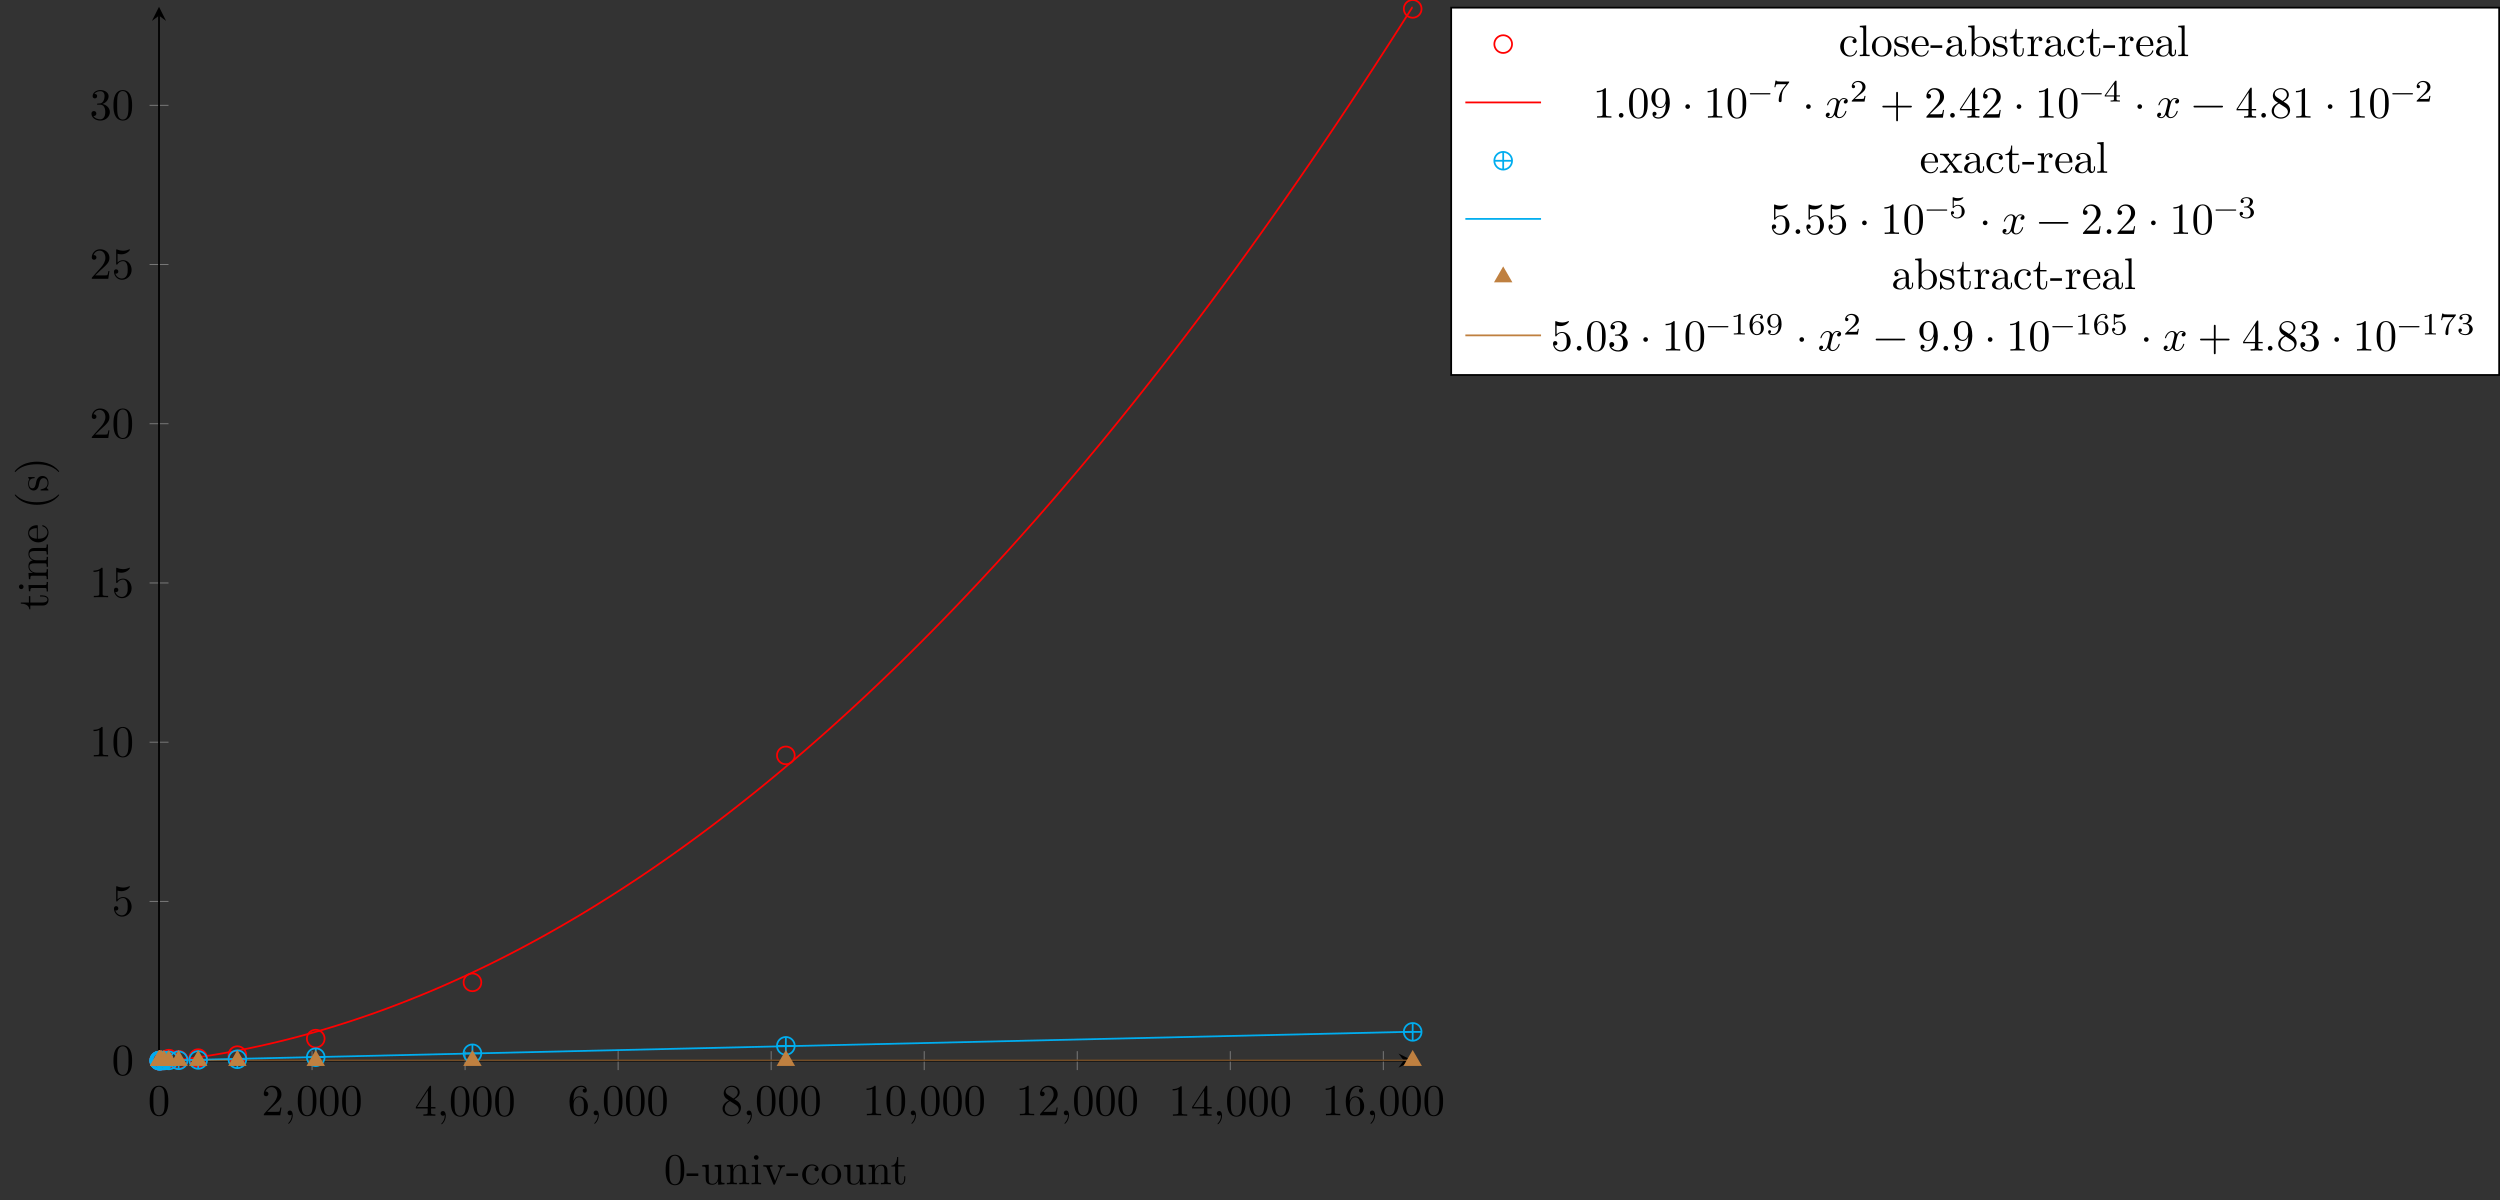 <?xml version="1.0" encoding="UTF-8"?>
<svg xmlns="http://www.w3.org/2000/svg" xmlns:xlink="http://www.w3.org/1999/xlink" width="561.746pt" height="269.646pt" viewBox="0 0 561.746 269.646" version="1.1">
<rect x="0" y="0" width="561.746" height="269.646" fill="#333333" stroke="none"/>
<defs>
<g>
<symbol overflow="visible" id="glyph0-0">
<path style="stroke:none;" d=""/>
</symbol>
<symbol overflow="visible" id="glyph0-1">
<path style="stroke:none;" d="M 4.578 -3.188 C 4.578 -3.984 4.531 -4.781 4.188 -5.516 C 3.734 -6.484 2.906 -6.641 2.5 -6.641 C 1.891 -6.641 1.172 -6.375 0.75 -5.453 C 0.438 -4.766 0.391 -3.984 0.391 -3.188 C 0.391 -2.438 0.422 -1.547 0.844 -0.781 C 1.266 0.016 2 0.219 2.484 0.219 C 3.016 0.219 3.781 0.016 4.219 -0.938 C 4.531 -1.625 4.578 -2.406 4.578 -3.188 Z M 3.766 -3.312 C 3.766 -2.562 3.766 -1.891 3.656 -1.25 C 3.5 -0.297 2.938 0 2.484 0 C 2.094 0 1.5 -0.25 1.328 -1.203 C 1.219 -1.797 1.219 -2.719 1.219 -3.312 C 1.219 -3.953 1.219 -4.609 1.297 -5.141 C 1.484 -6.328 2.234 -6.422 2.484 -6.422 C 2.812 -6.422 3.469 -6.234 3.656 -5.25 C 3.766 -4.688 3.766 -3.938 3.766 -3.312 Z M 3.766 -3.312 "/>
</symbol>
<symbol overflow="visible" id="glyph0-2">
<path style="stroke:none;" d="M 4.469 -1.734 L 4.234 -1.734 C 4.172 -1.438 4.109 -1 4 -0.844 C 3.938 -0.766 3.281 -0.766 3.062 -0.766 L 1.266 -0.766 L 2.328 -1.797 C 3.875 -3.172 4.469 -3.703 4.469 -4.703 C 4.469 -5.844 3.578 -6.641 2.359 -6.641 C 1.234 -6.641 0.5 -5.719 0.5 -4.828 C 0.5 -4.281 1 -4.281 1.031 -4.281 C 1.203 -4.281 1.547 -4.391 1.547 -4.812 C 1.547 -5.062 1.359 -5.328 1.016 -5.328 C 0.938 -5.328 0.922 -5.328 0.891 -5.312 C 1.109 -5.969 1.656 -6.328 2.234 -6.328 C 3.141 -6.328 3.562 -5.516 3.562 -4.703 C 3.562 -3.906 3.078 -3.125 2.516 -2.5 L 0.609 -0.375 C 0.5 -0.266 0.5 -0.234 0.5 0 L 4.203 0 Z M 4.469 -1.734 "/>
</symbol>
<symbol overflow="visible" id="glyph0-3">
<path style="stroke:none;" d="M 2.031 -0.016 C 2.031 -0.672 1.781 -1.062 1.391 -1.062 C 1.062 -1.062 0.859 -0.812 0.859 -0.531 C 0.859 -0.266 1.062 0 1.391 0 C 1.5 0 1.641 -0.047 1.734 -0.125 C 1.766 -0.156 1.781 -0.156 1.781 -0.156 C 1.781 -0.156 1.797 -0.156 1.797 -0.016 C 1.797 0.734 1.453 1.328 1.125 1.656 C 1.016 1.766 1.016 1.781 1.016 1.812 C 1.016 1.891 1.062 1.922 1.109 1.922 C 1.219 1.922 2.031 1.156 2.031 -0.016 Z M 2.031 -0.016 "/>
</symbol>
<symbol overflow="visible" id="glyph0-4">
<path style="stroke:none;" d="M 4.688 -1.641 L 4.688 -1.953 L 3.703 -1.953 L 3.703 -6.484 C 3.703 -6.688 3.703 -6.75 3.531 -6.75 C 3.453 -6.75 3.422 -6.75 3.344 -6.625 L 0.281 -1.953 L 0.281 -1.641 L 2.938 -1.641 L 2.938 -0.781 C 2.938 -0.422 2.906 -0.312 2.172 -0.312 L 1.969 -0.312 L 1.969 0 C 2.375 -0.031 2.891 -0.031 3.312 -0.031 C 3.734 -0.031 4.25 -0.031 4.672 0 L 4.672 -0.312 L 4.453 -0.312 C 3.719 -0.312 3.703 -0.422 3.703 -0.781 L 3.703 -1.641 Z M 2.984 -1.953 L 0.562 -1.953 L 2.984 -5.672 Z M 2.984 -1.953 "/>
</symbol>
<symbol overflow="visible" id="glyph0-5">
<path style="stroke:none;" d="M 4.562 -2.031 C 4.562 -3.297 3.672 -4.25 2.562 -4.25 C 1.891 -4.25 1.516 -3.75 1.312 -3.266 L 1.312 -3.516 C 1.312 -6.031 2.547 -6.391 3.062 -6.391 C 3.297 -6.391 3.719 -6.328 3.938 -5.984 C 3.781 -5.984 3.391 -5.984 3.391 -5.547 C 3.391 -5.234 3.625 -5.078 3.844 -5.078 C 4 -5.078 4.312 -5.172 4.312 -5.562 C 4.312 -6.156 3.875 -6.641 3.047 -6.641 C 1.766 -6.641 0.422 -5.359 0.422 -3.156 C 0.422 -0.484 1.578 0.219 2.5 0.219 C 3.609 0.219 4.562 -0.719 4.562 -2.031 Z M 3.656 -2.047 C 3.656 -1.562 3.656 -1.062 3.484 -0.703 C 3.188 -0.109 2.734 -0.062 2.5 -0.062 C 1.875 -0.062 1.578 -0.656 1.516 -0.812 C 1.328 -1.281 1.328 -2.078 1.328 -2.25 C 1.328 -3.031 1.656 -4.031 2.547 -4.031 C 2.719 -4.031 3.172 -4.031 3.484 -3.406 C 3.656 -3.047 3.656 -2.531 3.656 -2.047 Z M 3.656 -2.047 "/>
</symbol>
<symbol overflow="visible" id="glyph0-6">
<path style="stroke:none;" d="M 4.562 -1.672 C 4.562 -2.031 4.453 -2.484 4.062 -2.906 C 3.875 -3.109 3.719 -3.203 3.078 -3.609 C 3.797 -3.984 4.281 -4.5 4.281 -5.156 C 4.281 -6.078 3.406 -6.641 2.5 -6.641 C 1.5 -6.641 0.688 -5.906 0.688 -4.969 C 0.688 -4.797 0.703 -4.344 1.125 -3.875 C 1.234 -3.766 1.609 -3.516 1.859 -3.344 C 1.281 -3.047 0.422 -2.5 0.422 -1.5 C 0.422 -0.453 1.438 0.219 2.484 0.219 C 3.609 0.219 4.562 -0.609 4.562 -1.672 Z M 3.844 -5.156 C 3.844 -4.578 3.453 -4.109 2.859 -3.766 L 1.625 -4.562 C 1.172 -4.859 1.125 -5.188 1.125 -5.359 C 1.125 -5.969 1.781 -6.391 2.484 -6.391 C 3.203 -6.391 3.844 -5.875 3.844 -5.156 Z M 4.062 -1.312 C 4.062 -0.578 3.312 -0.062 2.5 -0.062 C 1.641 -0.062 0.922 -0.672 0.922 -1.5 C 0.922 -2.078 1.234 -2.719 2.078 -3.188 L 3.312 -2.406 C 3.594 -2.219 4.062 -1.922 4.062 -1.312 Z M 4.062 -1.312 "/>
</symbol>
<symbol overflow="visible" id="glyph0-7">
<path style="stroke:none;" d="M 4.172 0 L 4.172 -0.312 L 3.859 -0.312 C 2.953 -0.312 2.938 -0.422 2.938 -0.781 L 2.938 -6.375 C 2.938 -6.625 2.938 -6.641 2.703 -6.641 C 2.078 -6 1.203 -6 0.891 -6 L 0.891 -5.688 C 1.094 -5.688 1.672 -5.688 2.188 -5.953 L 2.188 -0.781 C 2.188 -0.422 2.156 -0.312 1.266 -0.312 L 0.953 -0.312 L 0.953 0 C 1.297 -0.031 2.156 -0.031 2.562 -0.031 C 2.953 -0.031 3.828 -0.031 4.172 0 Z M 4.172 0 "/>
</symbol>
<symbol overflow="visible" id="glyph0-8">
<path style="stroke:none;" d="M 4.469 -2 C 4.469 -3.188 3.656 -4.188 2.578 -4.188 C 2.109 -4.188 1.672 -4.031 1.312 -3.672 L 1.312 -5.625 C 1.516 -5.562 1.844 -5.5 2.156 -5.5 C 3.391 -5.5 4.094 -6.406 4.094 -6.531 C 4.094 -6.594 4.062 -6.641 3.984 -6.641 C 3.984 -6.641 3.953 -6.641 3.906 -6.609 C 3.703 -6.516 3.219 -6.312 2.547 -6.312 C 2.156 -6.312 1.688 -6.391 1.219 -6.594 C 1.141 -6.625 1.109 -6.625 1.109 -6.625 C 1 -6.625 1 -6.547 1 -6.391 L 1 -3.438 C 1 -3.266 1 -3.188 1.141 -3.188 C 1.219 -3.188 1.234 -3.203 1.281 -3.266 C 1.391 -3.422 1.75 -3.969 2.562 -3.969 C 3.078 -3.969 3.328 -3.516 3.406 -3.328 C 3.562 -2.953 3.594 -2.578 3.594 -2.078 C 3.594 -1.719 3.594 -1.125 3.344 -0.703 C 3.109 -0.312 2.734 -0.062 2.281 -0.062 C 1.562 -0.062 0.984 -0.594 0.812 -1.172 C 0.844 -1.172 0.875 -1.156 0.984 -1.156 C 1.312 -1.156 1.484 -1.406 1.484 -1.641 C 1.484 -1.891 1.312 -2.141 0.984 -2.141 C 0.844 -2.141 0.5 -2.062 0.5 -1.609 C 0.5 -0.75 1.188 0.219 2.297 0.219 C 3.453 0.219 4.469 -0.734 4.469 -2 Z M 4.469 -2 "/>
</symbol>
<symbol overflow="visible" id="glyph0-9">
<path style="stroke:none;" d="M 4.562 -1.703 C 4.562 -2.516 3.922 -3.297 2.891 -3.516 C 3.703 -3.781 4.281 -4.469 4.281 -5.266 C 4.281 -6.078 3.406 -6.641 2.453 -6.641 C 1.453 -6.641 0.688 -6.047 0.688 -5.281 C 0.688 -4.953 0.906 -4.766 1.203 -4.766 C 1.5 -4.766 1.703 -4.984 1.703 -5.281 C 1.703 -5.766 1.234 -5.766 1.094 -5.766 C 1.391 -6.266 2.047 -6.391 2.406 -6.391 C 2.828 -6.391 3.375 -6.172 3.375 -5.281 C 3.375 -5.156 3.344 -4.578 3.094 -4.141 C 2.797 -3.656 2.453 -3.625 2.203 -3.625 C 2.125 -3.609 1.891 -3.594 1.812 -3.594 C 1.734 -3.578 1.672 -3.562 1.672 -3.469 C 1.672 -3.359 1.734 -3.359 1.906 -3.359 L 2.344 -3.359 C 3.156 -3.359 3.531 -2.688 3.531 -1.703 C 3.531 -0.344 2.844 -0.062 2.406 -0.062 C 1.969 -0.062 1.219 -0.234 0.875 -0.812 C 1.219 -0.766 1.531 -0.984 1.531 -1.359 C 1.531 -1.719 1.266 -1.922 0.984 -1.922 C 0.734 -1.922 0.422 -1.781 0.422 -1.344 C 0.422 -0.438 1.344 0.219 2.438 0.219 C 3.656 0.219 4.562 -0.688 4.562 -1.703 Z M 4.562 -1.703 "/>
</symbol>
<symbol overflow="visible" id="glyph0-10">
<path style="stroke:none;" d="M 1.906 -0.531 C 1.906 -0.812 1.672 -1.062 1.391 -1.062 C 1.094 -1.062 0.859 -0.812 0.859 -0.531 C 0.859 -0.234 1.094 0 1.391 0 C 1.672 0 1.906 -0.234 1.906 -0.531 Z M 1.906 -0.531 "/>
</symbol>
<symbol overflow="visible" id="glyph0-11">
<path style="stroke:none;" d="M 4.562 -3.281 C 4.562 -5.969 3.406 -6.641 2.516 -6.641 C 1.969 -6.641 1.484 -6.453 1.062 -6.016 C 0.641 -5.562 0.422 -5.141 0.422 -4.391 C 0.422 -3.156 1.297 -2.172 2.406 -2.172 C 3.016 -2.172 3.422 -2.594 3.656 -3.172 L 3.656 -2.844 C 3.656 -0.516 2.625 -0.062 2.047 -0.062 C 1.875 -0.062 1.328 -0.078 1.062 -0.422 C 1.5 -0.422 1.578 -0.703 1.578 -0.875 C 1.578 -1.188 1.344 -1.328 1.125 -1.328 C 0.969 -1.328 0.672 -1.25 0.672 -0.859 C 0.672 -0.188 1.203 0.219 2.047 0.219 C 3.344 0.219 4.562 -1.141 4.562 -3.281 Z M 3.641 -4.203 C 3.641 -3.375 3.297 -2.406 2.422 -2.406 C 2.266 -2.406 1.797 -2.406 1.5 -3.031 C 1.312 -3.406 1.312 -3.891 1.312 -4.391 C 1.312 -4.922 1.312 -5.391 1.531 -5.766 C 1.797 -6.266 2.172 -6.391 2.516 -6.391 C 2.984 -6.391 3.312 -6.047 3.484 -5.609 C 3.594 -5.281 3.641 -4.656 3.641 -4.203 Z M 3.641 -4.203 "/>
</symbol>
<symbol overflow="visible" id="glyph0-12">
<path style="stroke:none;" d="M 1.906 -2.5 C 1.906 -2.781 1.672 -3.016 1.391 -3.016 C 1.094 -3.016 0.859 -2.781 0.859 -2.5 C 0.859 -2.203 1.094 -1.969 1.391 -1.969 C 1.672 -1.969 1.906 -2.203 1.906 -2.5 Z M 1.906 -2.5 "/>
</symbol>
<symbol overflow="visible" id="glyph0-13">
<path style="stroke:none;" d="M 5.25 -3.75 C 5.25 -4.266 4.672 -4.406 4.328 -4.406 C 3.75 -4.406 3.406 -3.875 3.281 -3.656 C 3.031 -4.312 2.5 -4.406 2.203 -4.406 C 1.172 -4.406 0.594 -3.125 0.594 -2.875 C 0.594 -2.766 0.719 -2.766 0.719 -2.766 C 0.797 -2.766 0.828 -2.797 0.844 -2.875 C 1.188 -3.938 1.844 -4.188 2.188 -4.188 C 2.375 -4.188 2.719 -4.094 2.719 -3.516 C 2.719 -3.203 2.547 -2.547 2.188 -1.141 C 2.031 -0.531 1.672 -0.109 1.234 -0.109 C 1.172 -0.109 0.953 -0.109 0.734 -0.234 C 0.984 -0.297 1.203 -0.5 1.203 -0.781 C 1.203 -1.047 0.984 -1.125 0.844 -1.125 C 0.531 -1.125 0.297 -0.875 0.297 -0.547 C 0.297 -0.094 0.781 0.109 1.219 0.109 C 1.891 0.109 2.25 -0.594 2.266 -0.641 C 2.391 -0.281 2.75 0.109 3.344 0.109 C 4.375 0.109 4.938 -1.172 4.938 -1.422 C 4.938 -1.531 4.859 -1.531 4.828 -1.531 C 4.734 -1.531 4.719 -1.484 4.688 -1.422 C 4.359 -0.344 3.688 -0.109 3.375 -0.109 C 2.984 -0.109 2.828 -0.422 2.828 -0.766 C 2.828 -0.984 2.875 -1.203 2.984 -1.641 L 3.328 -3.016 C 3.391 -3.266 3.625 -4.188 4.312 -4.188 C 4.359 -4.188 4.609 -4.188 4.812 -4.062 C 4.531 -4 4.344 -3.766 4.344 -3.516 C 4.344 -3.359 4.453 -3.172 4.719 -3.172 C 4.938 -3.172 5.25 -3.344 5.25 -3.75 Z M 5.25 -3.75 "/>
</symbol>
<symbol overflow="visible" id="glyph0-14">
<path style="stroke:none;" d="M 7.203 -2.5 C 7.203 -2.609 7.109 -2.688 7 -2.688 L 4.078 -2.688 L 4.078 -5.609 C 4.078 -5.719 3.984 -5.812 3.875 -5.812 C 3.766 -5.812 3.672 -5.719 3.672 -5.609 L 3.672 -2.688 L 0.75 -2.688 C 0.641 -2.688 0.562 -2.609 0.562 -2.5 C 0.562 -2.375 0.641 -2.297 0.75 -2.297 L 3.672 -2.297 L 3.672 0.625 C 3.672 0.734 3.766 0.828 3.875 0.828 C 3.984 0.828 4.078 0.734 4.078 0.625 L 4.078 -2.297 L 7 -2.297 C 7.109 -2.297 7.203 -2.375 7.203 -2.5 Z M 7.203 -2.5 "/>
</symbol>
<symbol overflow="visible" id="glyph0-15">
<path style="stroke:none;" d="M 7.203 -2.5 C 7.203 -2.609 7.109 -2.688 7 -2.688 L 0.75 -2.688 C 0.641 -2.688 0.562 -2.609 0.562 -2.5 C 0.562 -2.375 0.641 -2.297 0.75 -2.297 L 7 -2.297 C 7.109 -2.297 7.203 -2.375 7.203 -2.5 Z M 7.203 -2.5 "/>
</symbol>
<symbol overflow="visible" id="glyph1-0">
<path style="stroke:none;" d=""/>
</symbol>
<symbol overflow="visible" id="glyph1-1">
<path style="stroke:none;" d="M 4.578 -3.188 C 4.578 -3.984 4.531 -4.781 4.188 -5.516 C 3.734 -6.484 2.906 -6.641 2.5 -6.641 C 1.891 -6.641 1.172 -6.375 0.75 -5.453 C 0.438 -4.766 0.391 -3.984 0.391 -3.188 C 0.391 -2.438 0.422 -1.547 0.844 -0.781 C 1.266 0.016 2 0.219 2.484 0.219 C 3.016 0.219 3.781 0.016 4.219 -0.938 C 4.531 -1.625 4.578 -2.406 4.578 -3.188 Z M 3.766 -3.312 C 3.766 -2.562 3.766 -1.891 3.656 -1.25 C 3.5 -0.297 2.938 0 2.484 0 C 2.094 0 1.5 -0.25 1.328 -1.203 C 1.219 -1.797 1.219 -2.719 1.219 -3.312 C 1.219 -3.953 1.219 -4.609 1.297 -5.141 C 1.484 -6.328 2.234 -6.422 2.484 -6.422 C 2.812 -6.422 3.469 -6.234 3.656 -5.25 C 3.766 -4.688 3.766 -3.938 3.766 -3.312 Z M 3.766 -3.312 "/>
</symbol>
<symbol overflow="visible" id="glyph1-2">
<path style="stroke:none;" d="M 2.75 -1.859 L 2.75 -2.438 L 0.109 -2.438 L 0.109 -1.859 Z M 2.75 -1.859 "/>
</symbol>
<symbol overflow="visible" id="glyph1-3">
<path style="stroke:none;" d="M 5.328 0 L 5.328 -0.312 C 4.641 -0.312 4.562 -0.375 4.562 -0.875 L 4.562 -4.406 L 3.094 -4.297 L 3.094 -3.984 C 3.781 -3.984 3.875 -3.922 3.875 -3.422 L 3.875 -1.656 C 3.875 -0.781 3.391 -0.109 2.656 -0.109 C 1.828 -0.109 1.781 -0.578 1.781 -1.094 L 1.781 -4.406 L 0.312 -4.297 L 0.312 -3.984 C 1.094 -3.984 1.094 -3.953 1.094 -3.078 L 1.094 -1.578 C 1.094 -0.797 1.094 0.109 2.609 0.109 C 3.172 0.109 3.609 -0.172 3.891 -0.781 L 3.891 0.109 Z M 5.328 0 "/>
</symbol>
<symbol overflow="visible" id="glyph1-4">
<path style="stroke:none;" d="M 5.328 0 L 5.328 -0.312 C 4.812 -0.312 4.562 -0.312 4.562 -0.609 L 4.562 -2.516 C 4.562 -3.375 4.562 -3.672 4.25 -4.031 C 4.109 -4.203 3.781 -4.406 3.203 -4.406 C 2.469 -4.406 2 -3.984 1.719 -3.359 L 1.719 -4.406 L 0.312 -4.297 L 0.312 -3.984 C 1.016 -3.984 1.094 -3.922 1.094 -3.422 L 1.094 -0.75 C 1.094 -0.312 0.984 -0.312 0.312 -0.312 L 0.312 0 L 1.453 -0.031 L 2.562 0 L 2.562 -0.312 C 1.891 -0.312 1.781 -0.312 1.781 -0.75 L 1.781 -2.594 C 1.781 -3.625 2.5 -4.188 3.125 -4.188 C 3.766 -4.188 3.875 -3.656 3.875 -3.078 L 3.875 -0.75 C 3.875 -0.312 3.766 -0.312 3.094 -0.312 L 3.094 0 L 4.219 -0.031 Z M 5.328 0 "/>
</symbol>
<symbol overflow="visible" id="glyph1-5">
<path style="stroke:none;" d="M 2.469 0 L 2.469 -0.312 C 1.797 -0.312 1.766 -0.359 1.766 -0.75 L 1.766 -4.406 L 0.375 -4.297 L 0.375 -3.984 C 1.016 -3.984 1.109 -3.922 1.109 -3.438 L 1.109 -0.75 C 1.109 -0.312 1 -0.312 0.328 -0.312 L 0.328 0 L 1.422 -0.031 C 1.781 -0.031 2.125 -0.016 2.469 0 Z M 1.906 -6.016 C 1.906 -6.297 1.688 -6.547 1.391 -6.547 C 1.047 -6.547 0.844 -6.266 0.844 -6.016 C 0.844 -5.75 1.078 -5.5 1.375 -5.5 C 1.719 -5.5 1.906 -5.766 1.906 -6.016 Z M 1.906 -6.016 "/>
</symbol>
<symbol overflow="visible" id="glyph1-6">
<path style="stroke:none;" d="M 5.062 -3.984 L 5.062 -4.297 C 4.828 -4.281 4.547 -4.266 4.312 -4.266 L 3.453 -4.297 L 3.453 -3.984 C 3.812 -3.984 3.922 -3.75 3.922 -3.562 C 3.922 -3.469 3.906 -3.422 3.875 -3.312 L 2.844 -0.781 L 1.734 -3.562 C 1.672 -3.688 1.672 -3.734 1.672 -3.734 C 1.672 -3.984 2.062 -3.984 2.25 -3.984 L 2.25 -4.297 L 1.156 -4.266 C 0.891 -4.266 0.484 -4.281 0.188 -4.297 L 0.188 -3.984 C 0.812 -3.984 0.859 -3.922 0.984 -3.625 L 2.422 -0.078 C 2.484 0.062 2.5 0.109 2.625 0.109 C 2.766 0.109 2.797 0.016 2.844 -0.078 L 4.141 -3.312 C 4.234 -3.547 4.406 -3.984 5.062 -3.984 Z M 5.062 -3.984 "/>
</symbol>
<symbol overflow="visible" id="glyph1-7">
<path style="stroke:none;" d="M 4.141 -1.188 C 4.141 -1.281 4.031 -1.281 4 -1.281 C 3.922 -1.281 3.891 -1.25 3.875 -1.188 C 3.594 -0.266 2.938 -0.141 2.578 -0.141 C 2.047 -0.141 1.172 -0.562 1.172 -2.172 C 1.172 -3.797 1.984 -4.219 2.516 -4.219 C 2.609 -4.219 3.234 -4.203 3.578 -3.844 C 3.172 -3.812 3.109 -3.516 3.109 -3.391 C 3.109 -3.125 3.297 -2.938 3.562 -2.938 C 3.828 -2.938 4.031 -3.094 4.031 -3.406 C 4.031 -4.078 3.266 -4.469 2.5 -4.469 C 1.25 -4.469 0.344 -3.391 0.344 -2.156 C 0.344 -0.875 1.328 0.109 2.484 0.109 C 3.812 0.109 4.141 -1.094 4.141 -1.188 Z M 4.141 -1.188 "/>
</symbol>
<symbol overflow="visible" id="glyph1-8">
<path style="stroke:none;" d="M 4.688 -2.141 C 4.688 -3.406 3.703 -4.469 2.5 -4.469 C 1.25 -4.469 0.281 -3.375 0.281 -2.141 C 0.281 -0.844 1.312 0.109 2.484 0.109 C 3.688 0.109 4.688 -0.875 4.688 -2.141 Z M 3.875 -2.219 C 3.875 -1.859 3.875 -1.312 3.656 -0.875 C 3.422 -0.422 2.984 -0.141 2.5 -0.141 C 2.062 -0.141 1.625 -0.344 1.359 -0.812 C 1.109 -1.25 1.109 -1.859 1.109 -2.219 C 1.109 -2.609 1.109 -3.141 1.344 -3.578 C 1.609 -4.031 2.078 -4.25 2.484 -4.25 C 2.922 -4.25 3.344 -4.031 3.609 -3.594 C 3.875 -3.172 3.875 -2.594 3.875 -2.219 Z M 3.875 -2.219 "/>
</symbol>
<symbol overflow="visible" id="glyph1-9">
<path style="stroke:none;" d="M 3.312 -1.234 L 3.312 -1.797 L 3.062 -1.797 L 3.062 -1.25 C 3.062 -0.516 2.766 -0.141 2.391 -0.141 C 1.719 -0.141 1.719 -1.047 1.719 -1.219 L 1.719 -3.984 L 3.156 -3.984 L 3.156 -4.297 L 1.719 -4.297 L 1.719 -6.125 L 1.469 -6.125 C 1.469 -5.312 1.172 -4.25 0.188 -4.203 L 0.188 -3.984 L 1.031 -3.984 L 1.031 -1.234 C 1.031 -0.016 1.969 0.109 2.328 0.109 C 3.031 0.109 3.312 -0.594 3.312 -1.234 Z M 3.312 -1.234 "/>
</symbol>
<symbol overflow="visible" id="glyph1-10">
<path style="stroke:none;" d="M 2.547 0 L 2.547 -0.312 C 1.875 -0.312 1.766 -0.312 1.766 -0.75 L 1.766 -6.922 L 0.328 -6.812 L 0.328 -6.5 C 1.031 -6.5 1.109 -6.438 1.109 -5.938 L 1.109 -0.75 C 1.109 -0.312 1 -0.312 0.328 -0.312 L 0.328 0 L 1.438 -0.031 Z M 2.547 0 "/>
</symbol>
<symbol overflow="visible" id="glyph1-11">
<path style="stroke:none;" d="M 3.594 -1.281 C 3.594 -1.797 3.297 -2.109 3.172 -2.219 C 2.844 -2.547 2.453 -2.625 2.031 -2.703 C 1.469 -2.812 0.812 -2.938 0.812 -3.516 C 0.812 -3.875 1.062 -4.281 1.922 -4.281 C 3.016 -4.281 3.078 -3.375 3.094 -3.078 C 3.094 -2.984 3.203 -2.984 3.203 -2.984 C 3.344 -2.984 3.344 -3.031 3.344 -3.219 L 3.344 -4.234 C 3.344 -4.391 3.344 -4.469 3.234 -4.469 C 3.188 -4.469 3.156 -4.469 3.031 -4.344 C 3 -4.312 2.906 -4.219 2.859 -4.188 C 2.484 -4.469 2.078 -4.469 1.922 -4.469 C 0.703 -4.469 0.328 -3.797 0.328 -3.234 C 0.328 -2.891 0.484 -2.609 0.75 -2.391 C 1.078 -2.141 1.359 -2.078 2.078 -1.938 C 2.297 -1.891 3.109 -1.734 3.109 -1.016 C 3.109 -0.516 2.766 -0.109 1.984 -0.109 C 1.141 -0.109 0.781 -0.672 0.594 -1.531 C 0.562 -1.656 0.562 -1.688 0.453 -1.688 C 0.328 -1.688 0.328 -1.625 0.328 -1.453 L 0.328 -0.125 C 0.328 0.047 0.328 0.109 0.438 0.109 C 0.484 0.109 0.5 0.094 0.688 -0.094 C 0.703 -0.109 0.703 -0.125 0.891 -0.312 C 1.328 0.094 1.781 0.109 1.984 0.109 C 3.125 0.109 3.594 -0.562 3.594 -1.281 Z M 3.594 -1.281 "/>
</symbol>
<symbol overflow="visible" id="glyph1-12">
<path style="stroke:none;" d="M 4.141 -1.188 C 4.141 -1.281 4.062 -1.312 4 -1.312 C 3.922 -1.312 3.891 -1.25 3.875 -1.172 C 3.531 -0.141 2.625 -0.141 2.531 -0.141 C 2.031 -0.141 1.641 -0.438 1.406 -0.812 C 1.109 -1.281 1.109 -1.938 1.109 -2.297 L 3.891 -2.297 C 4.109 -2.297 4.141 -2.297 4.141 -2.516 C 4.141 -3.5 3.594 -4.469 2.359 -4.469 C 1.203 -4.469 0.281 -3.438 0.281 -2.188 C 0.281 -0.859 1.328 0.109 2.469 0.109 C 3.688 0.109 4.141 -1 4.141 -1.188 Z M 3.484 -2.516 L 1.109 -2.516 C 1.172 -4 2.016 -4.25 2.359 -4.25 C 3.375 -4.25 3.484 -2.906 3.484 -2.516 Z M 3.484 -2.516 "/>
</symbol>
<symbol overflow="visible" id="glyph1-13">
<path style="stroke:none;" d="M 4.812 -0.891 L 4.812 -1.453 L 4.562 -1.453 L 4.562 -0.891 C 4.562 -0.312 4.312 -0.25 4.203 -0.25 C 3.875 -0.25 3.844 -0.703 3.844 -0.75 L 3.844 -2.734 C 3.844 -3.156 3.844 -3.547 3.484 -3.922 C 3.094 -4.312 2.594 -4.469 2.109 -4.469 C 1.297 -4.469 0.609 -4 0.609 -3.344 C 0.609 -3.047 0.812 -2.875 1.062 -2.875 C 1.344 -2.875 1.531 -3.078 1.531 -3.328 C 1.531 -3.453 1.469 -3.781 1.016 -3.781 C 1.281 -4.141 1.781 -4.25 2.094 -4.25 C 2.578 -4.25 3.156 -3.859 3.156 -2.969 L 3.156 -2.609 C 2.641 -2.578 1.938 -2.547 1.312 -2.25 C 0.562 -1.906 0.312 -1.391 0.312 -0.953 C 0.312 -0.141 1.281 0.109 1.906 0.109 C 2.578 0.109 3.031 -0.297 3.219 -0.75 C 3.266 -0.359 3.531 0.062 4 0.062 C 4.203 0.062 4.812 -0.078 4.812 -0.891 Z M 3.156 -1.391 C 3.156 -0.453 2.438 -0.109 1.984 -0.109 C 1.5 -0.109 1.094 -0.453 1.094 -0.953 C 1.094 -1.5 1.5 -2.328 3.156 -2.391 Z M 3.156 -1.391 "/>
</symbol>
<symbol overflow="visible" id="glyph1-14">
<path style="stroke:none;" d="M 5.188 -2.156 C 5.188 -3.422 4.219 -4.406 3.078 -4.406 C 2.297 -4.406 1.875 -3.938 1.719 -3.766 L 1.719 -6.922 L 0.281 -6.812 L 0.281 -6.5 C 0.984 -6.5 1.062 -6.438 1.062 -5.938 L 1.062 0 L 1.312 0 L 1.672 -0.625 C 1.812 -0.391 2.234 0.109 2.969 0.109 C 4.156 0.109 5.188 -0.875 5.188 -2.156 Z M 4.359 -2.156 C 4.359 -1.797 4.344 -1.203 4.062 -0.75 C 3.844 -0.438 3.469 -0.109 2.938 -0.109 C 2.484 -0.109 2.125 -0.344 1.891 -0.719 C 1.75 -0.922 1.75 -0.953 1.75 -1.141 L 1.75 -3.188 C 1.75 -3.375 1.75 -3.391 1.859 -3.547 C 2.25 -4.109 2.797 -4.188 3.031 -4.188 C 3.484 -4.188 3.844 -3.922 4.078 -3.547 C 4.344 -3.141 4.359 -2.578 4.359 -2.156 Z M 4.359 -2.156 "/>
</symbol>
<symbol overflow="visible" id="glyph1-15">
<path style="stroke:none;" d="M 3.625 -3.797 C 3.625 -4.109 3.312 -4.406 2.891 -4.406 C 2.156 -4.406 1.797 -3.734 1.672 -3.312 L 1.672 -4.406 L 0.281 -4.297 L 0.281 -3.984 C 0.984 -3.984 1.062 -3.922 1.062 -3.422 L 1.062 -0.75 C 1.062 -0.312 0.953 -0.312 0.281 -0.312 L 0.281 0 L 1.422 -0.031 C 1.812 -0.031 2.281 -0.031 2.688 0 L 2.688 -0.312 L 2.469 -0.312 C 1.734 -0.312 1.719 -0.422 1.719 -0.781 L 1.719 -2.312 C 1.719 -3.297 2.141 -4.188 2.891 -4.188 C 2.953 -4.188 2.984 -4.188 3 -4.172 C 2.969 -4.172 2.766 -4.047 2.766 -3.781 C 2.766 -3.516 2.984 -3.359 3.203 -3.359 C 3.375 -3.359 3.625 -3.484 3.625 -3.797 Z M 3.625 -3.797 "/>
</symbol>
<symbol overflow="visible" id="glyph1-16">
<path style="stroke:none;" d="M 5.141 0 L 5.141 -0.312 C 4.609 -0.312 4.422 -0.328 4.203 -0.625 L 2.859 -2.344 C 3.156 -2.719 3.531 -3.203 3.781 -3.469 C 4.094 -3.828 4.5 -3.984 4.969 -3.984 L 4.969 -4.297 C 4.703 -4.281 4.406 -4.266 4.141 -4.266 C 3.844 -4.266 3.312 -4.281 3.188 -4.297 L 3.188 -3.984 C 3.406 -3.969 3.484 -3.844 3.484 -3.672 C 3.484 -3.516 3.375 -3.391 3.328 -3.328 L 2.719 -2.547 L 1.938 -3.562 C 1.844 -3.656 1.844 -3.672 1.844 -3.734 C 1.844 -3.891 2 -3.984 2.188 -3.984 L 2.188 -4.297 L 1.109 -4.266 C 0.906 -4.266 0.438 -4.281 0.172 -4.297 L 0.172 -3.984 C 0.875 -3.984 0.875 -3.984 1.344 -3.375 L 2.328 -2.094 C 1.859 -1.5 1.859 -1.469 1.391 -0.906 C 0.922 -0.328 0.328 -0.312 0.125 -0.312 L 0.125 0 C 0.375 -0.016 0.688 -0.031 0.953 -0.031 L 1.891 0 L 1.891 -0.312 C 1.672 -0.344 1.609 -0.469 1.609 -0.625 C 1.609 -0.844 1.891 -1.172 2.5 -1.891 L 3.266 -0.891 C 3.344 -0.781 3.469 -0.625 3.469 -0.562 C 3.469 -0.469 3.375 -0.312 3.109 -0.312 L 3.109 0 L 4.188 -0.031 C 4.453 -0.031 4.844 -0.016 5.141 0 Z M 5.141 0 "/>
</symbol>
<symbol overflow="visible" id="glyph2-0">
<path style="stroke:none;" d=""/>
</symbol>
<symbol overflow="visible" id="glyph2-1">
<path style="stroke:none;" d="M -1.234 -3.312 L -1.797 -3.312 L -1.797 -3.062 L -1.25 -3.062 C -0.516 -3.062 -0.141 -2.766 -0.141 -2.391 C -0.141 -1.719 -1.047 -1.719 -1.219 -1.719 L -3.984 -1.719 L -3.984 -3.156 L -4.297 -3.156 L -4.297 -1.719 L -6.125 -1.719 L -6.125 -1.469 C -5.312 -1.469 -4.25 -1.172 -4.203 -0.188 L -3.984 -0.188 L -3.984 -1.031 L -1.234 -1.031 C -0.016 -1.031 0.109 -1.969 0.109 -2.328 C 0.109 -3.031 -0.594 -3.312 -1.234 -3.312 Z M -1.234 -3.312 "/>
</symbol>
<symbol overflow="visible" id="glyph2-2">
<path style="stroke:none;" d="M 0 -2.469 L -0.312 -2.469 C -0.312 -1.797 -0.359 -1.766 -0.75 -1.766 L -4.406 -1.766 L -4.297 -0.375 L -3.984 -0.375 C -3.984 -1.016 -3.922 -1.109 -3.438 -1.109 L -0.75 -1.109 C -0.312 -1.109 -0.312 -1 -0.312 -0.328 L 0 -0.328 L -0.031 -1.422 C -0.031 -1.781 -0.016 -2.125 0 -2.469 Z M -6.016 -1.906 C -6.297 -1.906 -6.547 -1.688 -6.547 -1.391 C -6.547 -1.047 -6.266 -0.844 -6.016 -0.844 C -5.75 -0.844 -5.5 -1.078 -5.5 -1.375 C -5.5 -1.719 -5.766 -1.906 -6.016 -1.906 Z M -6.016 -1.906 "/>
</symbol>
<symbol overflow="visible" id="glyph2-3">
<path style="stroke:none;" d="M 0 -8.109 L -0.312 -8.109 C -0.312 -7.594 -0.312 -7.344 -0.609 -7.328 L -2.516 -7.328 C -3.375 -7.328 -3.672 -7.328 -4.031 -7.016 C -4.203 -6.875 -4.406 -6.547 -4.406 -5.969 C -4.406 -5.141 -3.812 -4.688 -3.422 -4.531 C -4.297 -4.391 -4.406 -3.656 -4.406 -3.203 C -4.406 -2.469 -3.984 -2 -3.359 -1.719 L -4.406 -1.719 L -4.297 -0.312 L -3.984 -0.312 C -3.984 -1.016 -3.922 -1.094 -3.422 -1.094 L -0.75 -1.094 C -0.312 -1.094 -0.312 -0.984 -0.312 -0.312 L 0 -0.312 L -0.031 -1.453 L 0 -2.562 L -0.312 -2.562 C -0.312 -1.891 -0.312 -1.781 -0.75 -1.781 L -2.594 -1.781 C -3.625 -1.781 -4.188 -2.5 -4.188 -3.125 C -4.188 -3.766 -3.656 -3.875 -3.078 -3.875 L -0.75 -3.875 C -0.312 -3.875 -0.312 -3.766 -0.312 -3.094 L 0 -3.094 L -0.031 -4.219 L 0 -5.328 L -0.312 -5.328 C -0.312 -4.672 -0.312 -4.562 -0.75 -4.562 L -2.594 -4.562 C -3.625 -4.562 -4.188 -5.266 -4.188 -5.906 C -4.188 -6.531 -3.656 -6.641 -3.078 -6.641 L -0.75 -6.641 C -0.312 -6.641 -0.312 -6.531 -0.312 -5.859 L 0 -5.859 L -0.031 -6.984 Z M 0 -8.109 "/>
</symbol>
<symbol overflow="visible" id="glyph2-4">
<path style="stroke:none;" d="M -1.188 -4.141 C -1.281 -4.141 -1.312 -4.062 -1.312 -4 C -1.312 -3.922 -1.25 -3.891 -1.172 -3.875 C -0.141 -3.531 -0.141 -2.625 -0.141 -2.531 C -0.141 -2.031 -0.438 -1.641 -0.812 -1.406 C -1.281 -1.109 -1.938 -1.109 -2.297 -1.109 L -2.297 -3.891 C -2.297 -4.109 -2.297 -4.141 -2.516 -4.141 C -3.5 -4.141 -4.469 -3.594 -4.469 -2.359 C -4.469 -1.203 -3.438 -0.281 -2.188 -0.281 C -0.859 -0.281 0.109 -1.328 0.109 -2.469 C 0.109 -3.688 -1 -4.141 -1.188 -4.141 Z M -2.516 -3.484 L -2.516 -1.109 C -4 -1.172 -4.25 -2.016 -4.25 -2.359 C -4.25 -3.375 -2.906 -3.484 -2.516 -3.484 Z M -2.516 -3.484 "/>
</symbol>
<symbol overflow="visible" id="glyph2-5">
<path style="stroke:none;" d="M 2.391 -3.297 C 2.359 -3.297 2.344 -3.297 2.172 -3.125 C 0.922 -1.891 -0.969 -1.562 -2.5 -1.562 C -4.234 -1.562 -5.969 -1.938 -7.203 -3.172 C -7.328 -3.297 -7.344 -3.297 -7.375 -3.297 C -7.453 -3.297 -7.484 -3.266 -7.484 -3.203 C -7.484 -3.094 -6.797 -2.203 -5.531 -1.609 C -4.438 -1.109 -3.328 -0.984 -2.5 -0.984 C -1.719 -0.984 -0.516 -1.094 0.625 -1.641 C 1.844 -2.25 2.5 -3.094 2.5 -3.203 C 2.5 -3.266 2.469 -3.297 2.391 -3.297 Z M 2.391 -3.297 "/>
</symbol>
<symbol overflow="visible" id="glyph2-6">
<path style="stroke:none;" d="M -1.281 -3.594 C -1.797 -3.594 -2.109 -3.297 -2.219 -3.172 C -2.547 -2.844 -2.625 -2.453 -2.703 -2.031 C -2.812 -1.469 -2.938 -0.812 -3.516 -0.812 C -3.875 -0.812 -4.281 -1.062 -4.281 -1.922 C -4.281 -3.016 -3.375 -3.078 -3.078 -3.094 C -2.984 -3.094 -2.984 -3.203 -2.984 -3.203 C -2.984 -3.344 -3.031 -3.344 -3.219 -3.344 L -4.234 -3.344 C -4.391 -3.344 -4.469 -3.344 -4.469 -3.234 C -4.469 -3.188 -4.469 -3.156 -4.344 -3.031 C -4.312 -3 -4.219 -2.906 -4.188 -2.859 C -4.469 -2.484 -4.469 -2.078 -4.469 -1.922 C -4.469 -0.703 -3.797 -0.328 -3.234 -0.328 C -2.891 -0.328 -2.609 -0.484 -2.391 -0.75 C -2.141 -1.078 -2.078 -1.359 -1.938 -2.078 C -1.891 -2.297 -1.734 -3.109 -1.016 -3.109 C -0.516 -3.109 -0.109 -2.766 -0.109 -1.984 C -0.109 -1.141 -0.672 -0.781 -1.531 -0.594 C -1.656 -0.562 -1.688 -0.562 -1.688 -0.453 C -1.688 -0.328 -1.625 -0.328 -1.453 -0.328 L -0.125 -0.328 C 0.047 -0.328 0.109 -0.328 0.109 -0.438 C 0.109 -0.484 0.094 -0.5 -0.094 -0.688 C -0.109 -0.703 -0.125 -0.703 -0.312 -0.891 C 0.094 -1.328 0.109 -1.781 0.109 -1.984 C 0.109 -3.125 -0.562 -3.594 -1.281 -3.594 Z M -1.281 -3.594 "/>
</symbol>
<symbol overflow="visible" id="glyph2-7">
<path style="stroke:none;" d="M -2.5 -2.875 C -3.266 -2.875 -4.469 -2.766 -5.609 -2.219 C -6.828 -1.625 -7.484 -0.766 -7.484 -0.672 C -7.484 -0.609 -7.438 -0.562 -7.375 -0.562 C -7.344 -0.562 -7.328 -0.562 -7.141 -0.75 C -6.156 -1.734 -4.578 -2.297 -2.5 -2.297 C -0.781 -2.297 0.969 -1.938 2.219 -0.703 C 2.344 -0.562 2.359 -0.562 2.391 -0.562 C 2.453 -0.562 2.5 -0.609 2.5 -0.672 C 2.5 -0.766 1.812 -1.672 0.547 -2.25 C -0.547 -2.766 -1.656 -2.875 -2.5 -2.875 Z M -2.5 -2.875 "/>
</symbol>
<symbol overflow="visible" id="glyph3-0">
<path style="stroke:none;" d=""/>
</symbol>
<symbol overflow="visible" id="glyph3-1">
<path style="stroke:none;" d="M 5.047 -1.75 C 5.047 -1.828 4.984 -1.891 4.906 -1.891 L 0.531 -1.891 C 0.453 -1.891 0.391 -1.828 0.391 -1.75 C 0.391 -1.672 0.453 -1.609 0.531 -1.609 L 4.906 -1.609 C 4.984 -1.609 5.047 -1.672 5.047 -1.75 Z M 5.047 -1.75 "/>
</symbol>
<symbol overflow="visible" id="glyph3-2">
<path style="stroke:none;" d="M 3.812 -4.5 L 1.984 -4.5 C 1.703 -4.5 1.625 -4.5 1.375 -4.531 C 1 -4.547 0.984 -4.609 0.969 -4.719 L 0.734 -4.719 L 0.484 -3.234 L 0.719 -3.234 C 0.734 -3.328 0.812 -3.797 0.922 -3.859 C 0.984 -3.906 1.547 -3.906 1.641 -3.906 L 3.172 -3.906 L 2.438 -2.984 C 1.531 -1.781 1.453 -0.672 1.453 -0.266 C 1.453 -0.188 1.453 0.141 1.781 0.141 C 2.109 0.141 2.109 -0.172 2.109 -0.266 L 2.109 -0.547 C 2.109 -1.906 2.391 -2.516 2.688 -2.906 L 3.734 -4.219 C 3.812 -4.297 3.812 -4.312 3.812 -4.5 Z M 3.812 -4.5 "/>
</symbol>
<symbol overflow="visible" id="glyph3-3">
<path style="stroke:none;" d="M 3.531 -1.266 L 3.297 -1.266 C 3.266 -1.125 3.203 -0.703 3.109 -0.641 C 3.047 -0.594 2.516 -0.594 2.422 -0.594 L 1.125 -0.594 C 1.859 -1.25 2.109 -1.438 2.531 -1.766 C 3.047 -2.172 3.531 -2.609 3.531 -3.281 C 3.531 -4.125 2.781 -4.641 1.891 -4.641 C 1.031 -4.641 0.438 -4.031 0.438 -3.391 C 0.438 -3.031 0.734 -3 0.812 -3 C 0.984 -3 1.188 -3.109 1.188 -3.359 C 1.188 -3.5 1.125 -3.734 0.766 -3.734 C 0.984 -4.234 1.453 -4.391 1.781 -4.391 C 2.484 -4.391 2.844 -3.844 2.844 -3.281 C 2.844 -2.672 2.422 -2.188 2.188 -1.938 L 0.516 -0.266 C 0.438 -0.203 0.438 -0.203 0.438 0 L 3.312 0 Z M 3.531 -1.266 "/>
</symbol>
<symbol overflow="visible" id="glyph3-4">
<path style="stroke:none;" d="M 3.688 -1.141 L 3.688 -1.391 L 2.922 -1.391 L 2.922 -4.516 C 2.922 -4.656 2.922 -4.703 2.766 -4.703 C 2.688 -4.703 2.656 -4.703 2.578 -4.609 L 0.266 -1.391 L 0.266 -1.141 L 2.328 -1.141 L 2.328 -0.578 C 2.328 -0.328 2.328 -0.25 1.766 -0.25 L 1.578 -0.25 L 1.578 0 L 2.625 -0.031 L 3.672 0 L 3.672 -0.25 L 3.484 -0.25 C 2.922 -0.25 2.922 -0.328 2.922 -0.578 L 2.922 -1.141 Z M 2.375 -1.391 L 0.531 -1.391 L 2.375 -3.953 Z M 2.375 -1.391 "/>
</symbol>
<symbol overflow="visible" id="glyph3-5">
<path style="stroke:none;" d="M 3.531 -1.406 C 3.531 -2.188 2.922 -2.922 2.062 -2.922 C 1.75 -2.922 1.391 -2.844 1.078 -2.578 L 1.078 -3.891 C 1.438 -3.812 1.641 -3.812 1.766 -3.812 C 2.688 -3.812 3.234 -4.438 3.234 -4.547 C 3.234 -4.609 3.172 -4.641 3.141 -4.641 C 3.141 -4.641 3.109 -4.641 3.094 -4.609 C 2.922 -4.547 2.547 -4.422 2.031 -4.422 C 1.844 -4.422 1.469 -4.422 1.016 -4.609 C 0.938 -4.641 0.922 -4.641 0.922 -4.641 C 0.828 -4.641 0.828 -4.562 0.828 -4.453 L 0.828 -2.391 C 0.828 -2.266 0.828 -2.188 0.938 -2.188 C 1 -2.188 1.016 -2.203 1.078 -2.281 C 1.391 -2.672 1.812 -2.719 2.047 -2.719 C 2.469 -2.719 2.656 -2.391 2.703 -2.328 C 2.828 -2.109 2.859 -1.844 2.859 -1.438 C 2.859 -1.219 2.859 -0.812 2.656 -0.5 C 2.484 -0.25 2.172 -0.078 1.844 -0.078 C 1.391 -0.078 0.922 -0.328 0.734 -0.797 C 1 -0.781 1.141 -0.953 1.141 -1.141 C 1.141 -1.438 0.875 -1.5 0.797 -1.5 C 0.797 -1.5 0.438 -1.5 0.438 -1.125 C 0.438 -0.484 1.016 0.141 1.844 0.141 C 2.75 0.141 3.531 -0.531 3.531 -1.406 Z M 3.531 -1.406 "/>
</symbol>
<symbol overflow="visible" id="glyph3-6">
<path style="stroke:none;" d="M 3.594 -1.203 C 3.594 -1.75 3.141 -2.297 2.375 -2.453 C 3.109 -2.719 3.375 -3.25 3.375 -3.672 C 3.375 -4.219 2.734 -4.641 1.969 -4.641 C 1.188 -4.641 0.594 -4.266 0.594 -3.703 C 0.594 -3.469 0.75 -3.328 0.953 -3.328 C 1.172 -3.328 1.312 -3.5 1.312 -3.688 C 1.312 -3.891 1.172 -4.031 0.953 -4.047 C 1.203 -4.359 1.688 -4.438 1.938 -4.438 C 2.25 -4.438 2.703 -4.281 2.703 -3.672 C 2.703 -3.375 2.594 -3.062 2.422 -2.844 C 2.188 -2.578 1.984 -2.562 1.641 -2.547 C 1.469 -2.531 1.453 -2.531 1.422 -2.516 C 1.422 -2.516 1.344 -2.5 1.344 -2.438 C 1.344 -2.328 1.406 -2.328 1.531 -2.328 L 1.906 -2.328 C 2.453 -2.328 2.844 -1.953 2.844 -1.203 C 2.844 -0.344 2.344 -0.078 1.938 -0.078 C 1.656 -0.078 1.047 -0.156 0.75 -0.578 C 1.078 -0.594 1.156 -0.812 1.156 -0.969 C 1.156 -1.188 0.984 -1.344 0.766 -1.344 C 0.578 -1.344 0.375 -1.234 0.375 -0.938 C 0.375 -0.281 1.109 0.141 1.953 0.141 C 2.922 0.141 3.594 -0.516 3.594 -1.203 Z M 3.594 -1.203 "/>
</symbol>
<symbol overflow="visible" id="glyph3-7">
<path style="stroke:none;" d="M 3.297 0 L 3.297 -0.25 L 3.031 -0.25 C 2.344 -0.25 2.344 -0.344 2.344 -0.578 L 2.344 -4.438 C 2.344 -4.625 2.328 -4.641 2.125 -4.641 C 1.688 -4.203 1.047 -4.188 0.766 -4.188 L 0.766 -3.938 C 0.922 -3.938 1.391 -3.938 1.781 -4.141 L 1.781 -0.578 C 1.781 -0.344 1.781 -0.25 1.078 -0.25 L 0.812 -0.25 L 0.812 0 L 2.047 -0.031 Z M 3.297 0 "/>
</symbol>
<symbol overflow="visible" id="glyph3-8">
<path style="stroke:none;" d="M 3.594 -1.422 C 3.594 -2.312 2.891 -2.969 2.062 -2.969 C 1.516 -2.969 1.203 -2.594 1.047 -2.281 C 1.047 -2.859 1.094 -3.375 1.359 -3.797 C 1.594 -4.172 1.984 -4.438 2.422 -4.438 C 2.641 -4.438 2.906 -4.375 3.047 -4.188 C 2.875 -4.172 2.734 -4.062 2.734 -3.859 C 2.734 -3.688 2.844 -3.531 3.062 -3.531 C 3.266 -3.531 3.391 -3.672 3.391 -3.875 C 3.391 -4.281 3.094 -4.641 2.406 -4.641 C 1.406 -4.641 0.375 -3.719 0.375 -2.219 C 0.375 -0.406 1.234 0.141 2 0.141 C 2.844 0.141 3.594 -0.516 3.594 -1.422 Z M 2.922 -1.422 C 2.922 -1.031 2.922 -0.734 2.734 -0.469 C 2.562 -0.219 2.344 -0.078 2 -0.078 C 1.641 -0.078 1.375 -0.281 1.234 -0.594 C 1.125 -0.797 1.062 -1.156 1.062 -1.578 C 1.062 -2.25 1.469 -2.766 2.031 -2.766 C 2.359 -2.766 2.562 -2.641 2.75 -2.391 C 2.906 -2.125 2.922 -1.828 2.922 -1.422 Z M 2.922 -1.422 "/>
</symbol>
<symbol overflow="visible" id="glyph3-9">
<path style="stroke:none;" d="M 3.594 -2.297 C 3.594 -4.031 2.828 -4.641 2 -4.641 C 1.781 -4.641 1.297 -4.609 0.891 -4.219 C 0.656 -3.984 0.375 -3.703 0.375 -3.078 C 0.375 -2.188 1.078 -1.531 1.906 -1.531 C 2.453 -1.531 2.766 -1.906 2.922 -2.219 L 2.922 -2.078 C 2.922 -0.344 2.062 -0.078 1.641 -0.078 C 1.484 -0.078 1.125 -0.094 0.922 -0.312 C 1.219 -0.344 1.234 -0.578 1.234 -0.641 C 1.234 -0.812 1.125 -0.969 0.906 -0.969 C 0.703 -0.969 0.578 -0.828 0.578 -0.625 C 0.578 -0.156 0.969 0.141 1.641 0.141 C 2.641 0.141 3.594 -0.797 3.594 -2.297 Z M 2.906 -3 C 2.906 -2.094 2.375 -1.734 1.938 -1.734 C 1.656 -1.734 1.406 -1.828 1.203 -2.141 C 1.047 -2.406 1.047 -2.703 1.047 -3.078 C 1.047 -3.484 1.047 -3.766 1.25 -4.047 C 1.422 -4.281 1.641 -4.438 2.016 -4.438 C 2.375 -4.438 2.578 -4.219 2.688 -4.031 C 2.875 -3.734 2.906 -3.25 2.906 -3 Z M 2.906 -3 "/>
</symbol>
</g>
<clipPath id="clip1">
  <path d="M 35.73 1.52 L 317.426 1.52 L 317.426 238.316 L 35.73 238.316 Z M 35.73 1.52 "/>
</clipPath>
<clipPath id="clip2">
  <path d="M 35.73 226 L 317.426 226 L 317.426 238.316 L 35.73 238.316 Z M 35.73 226 "/>
</clipPath>
<clipPath id="clip3">
  <path d="M 35.73 232 L 317.426 232 L 317.426 238.316 L 35.73 238.316 Z M 35.73 232 "/>
</clipPath>
<clipPath id="clip4">
  <path d="M 326 1 L 561.746 1 L 561.746 85 L 326 85 Z M 326 1 "/>
</clipPath>
<clipPath id="clip5">
  <path d="M 325 1 L 561.746 1 L 561.746 85 L 325 85 Z M 325 1 "/>
</clipPath>
</defs>
<g id="surface1">
<path style="fill:none;stroke-width:0.199;stroke-linecap:butt;stroke-linejoin:miter;stroke:rgb(50%,50%,50%);stroke-opacity:1;stroke-miterlimit:10;" d="M -0.002 -2.127 L -0.002 2.127 M 34.385 -2.127 L 34.385 2.127 M 68.772 -2.127 L 68.772 2.127 M 103.159 -2.127 L 103.159 2.127 M 137.545 -2.127 L 137.545 2.127 M 171.932 -2.127 L 171.932 2.127 M 206.319 -2.127 L 206.319 2.127 M 240.706 -2.127 L 240.706 2.127 M 275.092 -2.127 L 275.092 2.127 " transform="matrix(1,0,0,-1,35.732,238.318)"/>
<path style="fill:none;stroke-width:0.199;stroke-linecap:butt;stroke-linejoin:miter;stroke:rgb(50%,50%,50%);stroke-opacity:1;stroke-miterlimit:10;" d="M -2.127 0.002 L 2.127 0.002 M -2.127 35.775 L 2.127 35.775 M -2.127 71.552 L 2.127 71.552 M -2.127 107.326 L 2.127 107.326 M -2.127 143.103 L 2.127 143.103 M -2.127 178.877 L 2.127 178.877 M -2.127 214.654 L 2.127 214.654 " transform="matrix(1,0,0,-1,35.732,238.318)"/>
<path style="fill:none;stroke-width:0.399;stroke-linecap:butt;stroke-linejoin:miter;stroke:rgb(0%,0%,0%);stroke-opacity:1;stroke-miterlimit:10;" d="M -0.002 0.002 L 279.702 0.002 " transform="matrix(1,0,0,-1,35.732,238.318)"/>
<path style=" stroke:none;fill-rule:nonzero;fill:rgb(0%,0%,0%);fill-opacity:1;" d="M 317.426 238.316 L 314.238 236.723 L 315.434 238.316 L 314.238 239.91 "/>
<path style="fill:none;stroke-width:0.399;stroke-linecap:butt;stroke-linejoin:miter;stroke:rgb(0%,0%,0%);stroke-opacity:1;stroke-miterlimit:10;" d="M -0.002 0.002 L -0.002 234.806 " transform="matrix(1,0,0,-1,35.732,238.318)"/>
<path style=" stroke:none;fill-rule:nonzero;fill:rgb(0%,0%,0%);fill-opacity:1;" d="M 35.73 1.52 L 34.137 4.707 L 35.73 3.512 L 37.324 4.707 "/>
<g style="fill:rgb(0%,0%,0%);fill-opacity:1;">
  <use xlink:href="#glyph0-1" x="33.241" y="250.598"/>
</g>
<g style="fill:rgb(0%,0%,0%);fill-opacity:1;">
  <use xlink:href="#glyph0-2" x="58.77" y="250.598"/>
  <use xlink:href="#glyph0-3" x="63.751" y="250.598"/>
  <use xlink:href="#glyph0-1" x="66.521" y="250.598"/>
  <use xlink:href="#glyph0-1" x="71.502" y="250.598"/>
  <use xlink:href="#glyph0-1" x="76.484" y="250.598"/>
</g>
<g style="fill:rgb(0%,0%,0%);fill-opacity:1;">
  <use xlink:href="#glyph0-4" x="93.157" y="250.708"/>
  <use xlink:href="#glyph0-3" x="98.138" y="250.708"/>
  <use xlink:href="#glyph0-1" x="100.908" y="250.708"/>
  <use xlink:href="#glyph0-1" x="105.889" y="250.708"/>
  <use xlink:href="#glyph0-1" x="110.871" y="250.708"/>
</g>
<g style="fill:rgb(0%,0%,0%);fill-opacity:1;">
  <use xlink:href="#glyph0-5" x="127.543" y="250.598"/>
  <use xlink:href="#glyph0-3" x="132.524" y="250.598"/>
  <use xlink:href="#glyph0-1" x="135.294" y="250.598"/>
  <use xlink:href="#glyph0-1" x="140.275" y="250.598"/>
  <use xlink:href="#glyph0-1" x="145.257" y="250.598"/>
</g>
<g style="fill:rgb(0%,0%,0%);fill-opacity:1;">
  <use xlink:href="#glyph0-6" x="161.929" y="250.598"/>
  <use xlink:href="#glyph0-3" x="166.91" y="250.598"/>
  <use xlink:href="#glyph0-1" x="169.68" y="250.598"/>
  <use xlink:href="#glyph0-1" x="174.661" y="250.598"/>
  <use xlink:href="#glyph0-1" x="179.643" y="250.598"/>
</g>
<g style="fill:rgb(0%,0%,0%);fill-opacity:1;">
  <use xlink:href="#glyph0-7" x="193.824" y="250.598"/>
  <use xlink:href="#glyph0-1" x="198.805" y="250.598"/>
  <use xlink:href="#glyph0-3" x="203.787" y="250.598"/>
  <use xlink:href="#glyph0-1" x="206.556" y="250.598"/>
  <use xlink:href="#glyph0-1" x="211.538" y="250.598"/>
  <use xlink:href="#glyph0-1" x="216.519" y="250.598"/>
</g>
<g style="fill:rgb(0%,0%,0%);fill-opacity:1;">
  <use xlink:href="#glyph0-7" x="228.21" y="250.598"/>
  <use xlink:href="#glyph0-2" x="233.191" y="250.598"/>
  <use xlink:href="#glyph0-3" x="238.173" y="250.598"/>
  <use xlink:href="#glyph0-1" x="240.942" y="250.598"/>
  <use xlink:href="#glyph0-1" x="245.924" y="250.598"/>
  <use xlink:href="#glyph0-1" x="250.905" y="250.598"/>
</g>
<g style="fill:rgb(0%,0%,0%);fill-opacity:1;">
  <use xlink:href="#glyph0-7" x="262.597" y="250.708"/>
  <use xlink:href="#glyph0-4" x="267.578" y="250.708"/>
  <use xlink:href="#glyph0-3" x="272.56" y="250.708"/>
  <use xlink:href="#glyph0-1" x="275.329" y="250.708"/>
  <use xlink:href="#glyph0-1" x="280.311" y="250.708"/>
  <use xlink:href="#glyph0-1" x="285.292" y="250.708"/>
</g>
<g style="fill:rgb(0%,0%,0%);fill-opacity:1;">
  <use xlink:href="#glyph0-7" x="296.983" y="250.598"/>
  <use xlink:href="#glyph0-5" x="301.964" y="250.598"/>
  <use xlink:href="#glyph0-3" x="306.946" y="250.598"/>
  <use xlink:href="#glyph0-1" x="309.715" y="250.598"/>
  <use xlink:href="#glyph0-1" x="314.697" y="250.598"/>
  <use xlink:href="#glyph0-1" x="319.678" y="250.598"/>
</g>
<g style="fill:rgb(0%,0%,0%);fill-opacity:1;">
  <use xlink:href="#glyph0-1" x="25.105" y="241.526"/>
</g>
<g style="fill:rgb(0%,0%,0%);fill-opacity:1;">
  <use xlink:href="#glyph0-8" x="25.105" y="205.751"/>
</g>
<g style="fill:rgb(0%,0%,0%);fill-opacity:1;">
  <use xlink:href="#glyph0-7" x="20.123" y="169.975"/>
  <use xlink:href="#glyph0-1" x="25.104" y="169.975"/>
</g>
<g style="fill:rgb(0%,0%,0%);fill-opacity:1;">
  <use xlink:href="#glyph0-7" x="20.123" y="134.2"/>
  <use xlink:href="#glyph0-8" x="25.104" y="134.2"/>
</g>
<g style="fill:rgb(0%,0%,0%);fill-opacity:1;">
  <use xlink:href="#glyph0-2" x="20.123" y="98.425"/>
  <use xlink:href="#glyph0-1" x="25.104" y="98.425"/>
</g>
<g style="fill:rgb(0%,0%,0%);fill-opacity:1;">
  <use xlink:href="#glyph0-2" x="20.123" y="62.65"/>
  <use xlink:href="#glyph0-8" x="25.104" y="62.65"/>
</g>
<g style="fill:rgb(0%,0%,0%);fill-opacity:1;">
  <use xlink:href="#glyph0-9" x="20.123" y="26.875"/>
  <use xlink:href="#glyph0-1" x="25.104" y="26.875"/>
</g>
<g clip-path="url(#clip1)" clip-rule="nonzero">
<path style="fill:none;stroke-width:0.399;stroke-linecap:butt;stroke-linejoin:miter;stroke:rgb(100%,0%,0%);stroke-opacity:1;stroke-miterlimit:10;" d="M 0.018 -0.342 C 0.018 -0.342 2.073 -0.127 2.862 -0.034 C 3.651 0.056 4.916 0.213 5.709 0.318 C 6.498 0.42 7.764 0.595 8.553 0.709 C 9.342 0.826 10.608 1.017 11.397 1.146 C 12.186 1.271 13.456 1.486 14.245 1.623 C 15.034 1.763 16.299 1.994 17.088 2.146 C 17.877 2.295 19.143 2.545 19.932 2.709 C 20.725 2.869 21.991 3.138 22.78 3.314 C 23.569 3.49 24.834 3.775 25.623 3.963 C 26.413 4.15 27.678 4.455 28.471 4.654 C 29.26 4.853 30.526 5.177 31.315 5.388 C 32.104 5.599 33.37 5.943 34.159 6.166 C 34.948 6.384 36.217 6.752 37.006 6.982 C 37.795 7.216 39.061 7.599 39.85 7.845 C 40.639 8.091 41.905 8.494 42.694 8.748 C 43.487 9.005 44.752 9.427 45.541 9.697 C 46.331 9.966 47.596 10.404 48.385 10.685 C 49.174 10.966 50.44 11.427 51.233 11.716 C 52.022 12.009 53.288 12.49 54.077 12.795 C 54.866 13.095 56.131 13.595 56.92 13.912 C 57.709 14.224 58.979 14.744 59.768 15.072 C 60.557 15.396 61.823 15.931 62.612 16.271 C 63.401 16.611 64.666 17.166 65.456 17.517 C 66.248 17.869 67.514 18.443 68.303 18.806 C 69.092 19.17 70.358 19.759 71.147 20.134 C 71.936 20.509 73.202 21.123 73.995 21.509 C 74.784 21.896 76.049 22.525 76.838 22.923 C 77.627 23.322 78.893 23.97 79.682 24.381 C 80.471 24.795 81.741 25.463 82.53 25.884 C 83.319 26.306 84.584 26.994 85.373 27.427 C 86.163 27.861 87.428 28.568 88.217 29.013 C 89.01 29.459 90.276 30.181 91.065 30.642 C 91.854 31.099 93.12 31.841 93.909 32.31 C 94.698 32.783 95.963 33.545 96.756 34.025 C 97.545 34.505 98.811 35.291 99.6 35.783 C 100.389 36.275 101.655 37.076 102.444 37.58 C 103.233 38.088 104.502 38.904 105.291 39.423 C 106.081 39.939 107.346 40.779 108.135 41.306 C 108.924 41.838 110.19 42.693 110.979 43.232 C 111.772 43.775 113.038 44.65 113.827 45.205 C 114.616 45.755 115.881 46.65 116.67 47.216 C 117.459 47.779 118.725 48.693 119.518 49.271 C 120.307 49.845 121.573 50.779 122.362 51.365 C 123.151 51.955 124.416 52.908 125.206 53.505 C 125.995 54.107 127.264 55.076 128.053 55.689 C 128.842 56.298 130.108 57.291 130.897 57.916 C 131.686 58.537 132.952 59.545 133.745 60.181 C 134.534 60.818 135.799 61.845 136.588 62.49 C 137.377 63.138 138.643 64.185 139.432 64.845 C 140.221 65.502 141.491 66.568 142.28 67.24 C 143.069 67.912 144.334 68.994 145.123 69.677 C 145.913 70.361 147.178 71.463 147.967 72.158 C 148.76 72.853 150.026 73.974 150.815 74.681 C 151.604 75.388 152.87 76.529 153.659 77.248 C 154.448 77.966 155.713 79.127 156.506 79.857 C 157.295 80.584 158.561 81.763 159.35 82.505 C 160.139 83.248 161.405 84.447 162.194 85.201 C 162.983 85.955 164.252 87.17 165.041 87.935 C 165.831 88.701 167.096 89.939 167.885 90.716 C 168.674 91.494 169.94 92.748 170.729 93.537 C 171.522 94.326 172.788 95.599 173.577 96.4 C 174.366 97.201 175.631 98.494 176.42 99.306 C 177.209 100.119 178.475 101.431 179.268 102.255 C 180.057 103.08 181.323 104.412 182.112 105.248 C 182.901 106.084 184.166 107.435 184.956 108.283 C 185.745 109.13 187.014 110.502 187.803 111.361 C 188.592 112.22 189.858 113.607 190.647 114.478 C 191.436 115.349 192.702 116.759 193.491 117.642 C 194.284 118.525 195.549 119.951 196.338 120.845 C 197.127 121.74 198.393 123.185 199.182 124.095 C 199.971 125.002 201.237 126.466 202.03 127.384 C 202.819 128.302 204.084 129.787 204.873 130.716 C 205.663 131.646 206.928 133.15 207.717 134.091 C 208.506 135.033 209.776 136.556 210.565 137.509 C 211.354 138.463 212.62 140.002 213.409 140.97 C 214.198 141.935 215.463 143.494 216.252 144.474 C 217.045 145.451 218.311 147.029 219.1 148.017 C 219.889 149.009 221.155 150.603 221.944 151.607 C 222.733 152.607 223.998 154.224 224.791 155.236 C 225.581 156.252 226.846 157.884 227.635 158.912 C 228.424 159.935 229.69 161.591 230.479 162.627 C 231.268 163.666 232.538 165.338 233.327 166.384 C 234.116 167.435 235.381 169.127 236.17 170.185 C 236.959 171.248 238.225 172.959 239.014 174.029 C 239.807 175.103 241.073 176.834 241.862 177.916 C 242.651 179.002 243.916 180.752 244.706 181.845 C 245.495 182.943 246.76 184.709 247.553 185.818 C 248.342 186.927 249.608 188.713 250.397 189.834 C 251.186 190.951 252.452 192.756 253.241 193.888 C 254.03 195.021 255.299 196.845 256.088 197.99 C 256.877 199.131 258.143 200.974 258.932 202.131 C 259.721 203.287 260.987 205.146 261.776 206.314 C 262.569 207.482 263.834 209.365 264.623 210.541 C 265.413 211.72 266.678 213.623 267.467 214.81 C 268.256 216.002 269.522 217.923 270.315 219.123 C 271.104 220.326 272.37 222.263 273.159 223.478 C 273.948 224.693 275.213 226.65 276.002 227.877 C 276.791 229.103 278.061 231.08 278.85 232.318 C 279.639 233.556 281.694 236.798 281.694 236.798 " transform="matrix(1,0,0,-1,35.732,238.318)"/>
</g>
<g clip-path="url(#clip2)" clip-rule="nonzero">
<path style="fill:none;stroke-width:0.399;stroke-linecap:butt;stroke-linejoin:miter;stroke:rgb(0%,67.839%,93.729%);stroke-opacity:1;stroke-miterlimit:10;" d="M 0.018 -0.014 L 0.139 -0.014 L 0.549 -0.002 L 1.1 0.009 L 2.202 0.037 L 4.401 0.088 L 8.803 0.189 L 17.604 0.392 L 35.213 0.798 L 140.846 3.236 L 281.694 6.49 " transform="matrix(1,0,0,-1,35.732,238.318)"/>
</g>
<g clip-path="url(#clip3)" clip-rule="nonzero">
<path style="fill:none;stroke-width:0.399;stroke-linecap:butt;stroke-linejoin:miter;stroke:rgb(75%,50%,25%);stroke-opacity:1;stroke-miterlimit:10;" d="M 0.018 0.002 C 0.018 0.002 2.073 0.002 2.862 0.002 C 3.651 0.002 4.916 0.002 5.709 0.002 C 6.498 0.002 7.764 0.002 8.553 0.002 C 9.342 0.002 10.608 0.002 11.397 0.002 C 12.186 0.002 13.456 0.002 14.245 0.002 C 15.034 0.002 16.299 0.002 17.088 0.002 C 17.877 0.002 19.143 0.002 19.932 0.002 C 20.725 0.002 21.991 0.002 22.78 0.002 C 23.569 0.002 24.834 0.002 25.623 0.002 C 26.413 0.002 27.678 0.002 28.471 0.002 C 29.26 0.002 30.526 0.002 31.315 0.002 C 32.104 0.002 33.37 0.002 34.159 0.002 C 34.948 0.002 36.217 0.002 37.006 0.002 C 37.795 0.002 39.061 0.002 39.85 0.002 C 40.639 0.002 41.905 0.002 42.694 0.002 C 43.487 0.002 44.752 0.002 45.541 0.002 C 46.331 0.002 47.596 0.002 48.385 0.002 C 49.174 0.002 50.44 0.002 51.233 0.002 C 52.022 0.002 53.288 0.002 54.077 0.002 C 54.866 0.002 56.131 0.002 56.92 0.002 C 57.709 0.002 58.979 0.002 59.768 0.002 C 60.557 0.002 61.823 0.002 62.612 0.002 C 63.401 0.002 64.666 0.002 65.456 0.002 C 66.248 0.002 67.514 0.002 68.303 0.002 C 69.092 0.002 70.358 0.002 71.147 0.002 C 71.936 0.002 73.202 0.002 73.995 0.002 C 74.784 0.002 76.049 0.002 76.838 0.002 C 77.627 0.002 78.893 0.002 79.682 0.002 C 80.471 0.002 81.741 0.002 82.53 0.002 C 83.319 0.002 84.584 0.002 85.373 0.002 C 86.163 0.002 87.428 0.002 88.217 0.002 C 89.01 0.002 90.276 0.002 91.065 0.002 C 91.854 0.002 93.12 0.002 93.909 0.002 C 94.698 0.002 95.963 0.002 96.756 0.002 C 97.545 0.002 98.811 0.002 99.6 0.002 C 100.389 0.002 101.655 0.002 102.444 0.002 C 103.233 0.002 104.502 0.002 105.291 0.002 C 106.081 0.002 107.346 0.002 108.135 0.002 C 108.924 0.002 110.19 0.002 110.979 0.002 C 111.772 0.002 113.038 0.002 113.827 0.002 C 114.616 0.002 115.881 0.002 116.67 0.002 C 117.459 0.002 118.725 0.002 119.518 0.002 C 120.307 0.002 121.573 0.002 122.362 0.002 C 123.151 0.002 124.416 0.002 125.206 0.002 C 125.995 0.002 127.264 0.002 128.053 0.002 C 128.842 0.002 130.108 0.002 130.897 0.002 C 131.686 0.002 132.952 0.002 133.745 0.002 C 134.534 0.002 135.799 0.002 136.588 0.002 C 137.377 0.002 138.643 0.002 139.432 0.002 C 140.221 0.002 141.491 0.002 142.28 0.002 C 143.069 0.002 144.334 0.002 145.123 0.002 C 145.913 0.002 147.178 0.002 147.967 0.002 C 148.76 0.002 150.026 0.002 150.815 0.002 C 151.604 0.002 152.87 0.002 153.659 0.002 C 154.448 0.002 155.713 0.002 156.506 0.002 C 157.295 0.002 158.561 0.002 159.35 0.002 C 160.139 0.002 161.405 0.002 162.194 0.002 C 162.983 0.002 164.252 0.002 165.041 0.002 C 165.831 0.002 167.096 0.002 167.885 0.002 C 168.674 0.002 169.94 0.002 170.729 0.002 C 171.522 0.002 172.788 0.002 173.577 0.002 C 174.366 0.002 175.631 0.002 176.42 0.002 C 177.209 0.002 178.475 0.002 179.268 0.002 C 180.057 0.002 181.323 0.002 182.112 0.002 C 182.901 0.002 184.166 0.002 184.956 0.002 C 185.745 0.002 187.014 0.002 187.803 0.002 C 188.592 0.002 189.858 0.002 190.647 0.002 C 191.436 0.002 192.702 0.002 193.491 0.002 C 194.284 0.002 195.549 0.002 196.338 0.002 C 197.127 0.002 198.393 0.002 199.182 0.002 C 199.971 0.002 201.237 0.002 202.03 0.002 C 202.819 0.002 204.084 0.002 204.873 0.002 C 205.663 0.002 206.928 0.002 207.717 0.002 C 208.506 0.002 209.776 0.002 210.565 0.002 C 211.354 0.002 212.62 0.002 213.409 0.002 C 214.198 0.002 215.463 0.002 216.252 0.002 C 217.045 0.002 218.311 0.002 219.1 0.002 C 219.889 0.002 221.155 0.002 221.944 0.002 C 222.733 0.002 223.998 0.002 224.791 0.002 C 225.581 0.002 226.846 0.002 227.635 0.002 C 228.424 0.002 229.69 0.002 230.479 0.002 C 231.268 0.002 232.538 0.002 233.327 0.002 C 234.116 0.002 235.381 0.002 236.17 0.002 C 236.959 0.002 238.225 0.002 239.014 0.002 C 239.807 0.002 241.073 0.002 241.862 0.002 C 242.651 0.002 243.916 0.002 244.706 0.002 C 245.495 0.002 246.76 0.002 247.553 0.002 C 248.342 0.002 249.608 0.002 250.397 0.002 C 251.186 0.002 252.452 0.002 253.241 0.002 C 254.03 0.002 255.299 0.002 256.088 0.002 C 256.877 0.002 258.143 0.002 258.932 0.002 C 259.721 0.002 260.987 0.002 261.776 0.002 C 262.569 0.002 263.834 0.002 264.623 0.002 C 265.413 0.002 266.678 0.002 267.467 0.002 C 268.256 0.002 269.522 0.002 270.315 0.002 C 271.104 0.002 272.37 0.002 273.159 0.002 C 273.948 0.002 275.213 0.002 276.002 0.002 C 276.791 0.002 278.061 0.002 278.85 0.002 C 279.639 0.002 281.694 0.002 281.694 0.002 " transform="matrix(1,0,0,-1,35.732,238.318)"/>
</g>
<path style="fill:none;stroke-width:0.399;stroke-linecap:butt;stroke-linejoin:miter;stroke:rgb(100%,0%,0%);stroke-opacity:1;stroke-miterlimit:10;" d="M 2.01 0.002 C 2.01 1.099 1.12 1.994 0.018 1.994 C -1.084 1.994 -1.974 1.099 -1.974 0.002 C -1.974 -1.1 -1.084 -1.994 0.018 -1.994 C 1.12 -1.994 2.01 -1.1 2.01 0.002 Z M 2.01 0.002 " transform="matrix(1,0,0,-1,35.732,238.318)"/>
<path style="fill:none;stroke-width:0.399;stroke-linecap:butt;stroke-linejoin:miter;stroke:rgb(100%,0%,0%);stroke-opacity:1;stroke-miterlimit:10;" d="M 2.026 0.002 C 2.026 1.099 1.135 1.994 0.034 1.994 C -1.068 1.994 -1.959 1.099 -1.959 0.002 C -1.959 -1.1 -1.068 -1.994 0.034 -1.994 C 1.135 -1.994 2.026 -1.1 2.026 0.002 Z M 2.026 0.002 " transform="matrix(1,0,0,-1,35.732,238.318)"/>
<path style="fill:none;stroke-width:0.399;stroke-linecap:butt;stroke-linejoin:miter;stroke:rgb(100%,0%,0%);stroke-opacity:1;stroke-miterlimit:10;" d="M 2.061 0.002 C 2.061 1.099 1.17 1.994 0.069 1.994 C -1.033 1.994 -1.923 1.099 -1.923 0.002 C -1.923 -1.1 -1.033 -1.994 0.069 -1.994 C 1.17 -1.994 2.061 -1.1 2.061 0.002 Z M 2.061 0.002 " transform="matrix(1,0,0,-1,35.732,238.318)"/>
<path style="fill:none;stroke-width:0.399;stroke-linecap:butt;stroke-linejoin:miter;stroke:rgb(100%,0%,0%);stroke-opacity:1;stroke-miterlimit:10;" d="M 2.131 0.002 C 2.131 1.099 1.237 1.994 0.139 1.994 C -0.962 1.994 -1.853 1.099 -1.853 0.002 C -1.853 -1.1 -0.962 -1.994 0.139 -1.994 C 1.237 -1.994 2.131 -1.1 2.131 0.002 Z M 2.131 0.002 " transform="matrix(1,0,0,-1,35.732,238.318)"/>
<path style="fill:none;stroke-width:0.399;stroke-linecap:butt;stroke-linejoin:miter;stroke:rgb(100%,0%,0%);stroke-opacity:1;stroke-miterlimit:10;" d="M 2.268 0.005 C 2.268 1.107 1.377 2.002 0.276 2.002 C -0.826 2.002 -1.716 1.107 -1.716 0.005 C -1.716 -1.092 -0.826 -1.987 0.276 -1.987 C 1.377 -1.987 2.268 -1.092 2.268 0.005 Z M 2.268 0.005 " transform="matrix(1,0,0,-1,35.732,238.318)"/>
<path style="fill:none;stroke-width:0.399;stroke-linecap:butt;stroke-linejoin:miter;stroke:rgb(100%,0%,0%);stroke-opacity:1;stroke-miterlimit:10;" d="M 2.541 0.021 C 2.541 1.123 1.651 2.013 0.549 2.013 C -0.548 2.013 -1.443 1.123 -1.443 0.021 C -1.443 -1.08 -0.548 -1.971 0.549 -1.971 C 1.651 -1.971 2.541 -1.08 2.541 0.021 Z M 2.541 0.021 " transform="matrix(1,0,0,-1,35.732,238.318)"/>
<path style="fill:none;stroke-width:0.399;stroke-linecap:butt;stroke-linejoin:miter;stroke:rgb(100%,0%,0%);stroke-opacity:1;stroke-miterlimit:10;" d="M 3.092 0.045 C 3.092 1.142 2.202 2.037 1.1 2.037 C -0.002 2.037 -0.892 1.142 -0.892 0.045 C -0.892 -1.057 -0.002 -1.952 1.1 -1.952 C 2.202 -1.952 3.092 -1.057 3.092 0.045 Z M 3.092 0.045 " transform="matrix(1,0,0,-1,35.732,238.318)"/>
<path style="fill:none;stroke-width:0.399;stroke-linecap:butt;stroke-linejoin:miter;stroke:rgb(100%,0%,0%);stroke-opacity:1;stroke-miterlimit:10;" d="M 4.194 0.443 C 4.194 1.545 3.299 2.435 2.202 2.435 C 1.1 2.435 0.209 1.545 0.209 0.443 C 0.209 -0.659 1.1 -1.549 2.202 -1.549 C 3.299 -1.549 4.194 -0.659 4.194 0.443 Z M 4.194 0.443 " transform="matrix(1,0,0,-1,35.732,238.318)"/>
<path style="fill:none;stroke-width:0.399;stroke-linecap:butt;stroke-linejoin:miter;stroke:rgb(100%,0%,0%);stroke-opacity:1;stroke-miterlimit:10;" d="M 6.393 0.193 C 6.393 1.295 5.502 2.185 4.401 2.185 C 3.299 2.185 2.409 1.295 2.409 0.193 C 2.409 -0.909 3.299 -1.799 4.401 -1.799 C 5.502 -1.799 6.393 -0.909 6.393 0.193 Z M 6.393 0.193 " transform="matrix(1,0,0,-1,35.732,238.318)"/>
<path style="fill:none;stroke-width:0.399;stroke-linecap:butt;stroke-linejoin:miter;stroke:rgb(100%,0%,0%);stroke-opacity:1;stroke-miterlimit:10;" d="M 10.795 0.556 C 10.795 1.658 9.905 2.552 8.803 2.552 C 7.702 2.552 6.811 1.658 6.811 0.556 C 6.811 -0.541 7.702 -1.436 8.803 -1.436 C 9.905 -1.436 10.795 -0.541 10.795 0.556 Z M 10.795 0.556 " transform="matrix(1,0,0,-1,35.732,238.318)"/>
<path style="fill:none;stroke-width:0.399;stroke-linecap:butt;stroke-linejoin:miter;stroke:rgb(100%,0%,0%);stroke-opacity:1;stroke-miterlimit:10;" d="M 19.6 1.232 C 19.6 2.33 18.706 3.224 17.604 3.224 C 16.506 3.224 15.612 2.33 15.612 1.232 C 15.612 0.131 16.506 -0.76 17.604 -0.76 C 18.706 -0.76 19.6 0.131 19.6 1.232 Z M 19.6 1.232 " transform="matrix(1,0,0,-1,35.732,238.318)"/>
<path style="fill:none;stroke-width:0.399;stroke-linecap:butt;stroke-linejoin:miter;stroke:rgb(100%,0%,0%);stroke-opacity:1;stroke-miterlimit:10;" d="M 37.206 4.935 C 37.206 6.037 36.311 6.931 35.213 6.931 C 34.112 6.931 33.221 6.037 33.221 4.935 C 33.221 3.838 34.112 2.943 35.213 2.943 C 36.311 2.943 37.206 3.838 37.206 4.935 Z M 37.206 4.935 " transform="matrix(1,0,0,-1,35.732,238.318)"/>
<path style="fill:none;stroke-width:0.399;stroke-linecap:butt;stroke-linejoin:miter;stroke:rgb(100%,0%,0%);stroke-opacity:1;stroke-miterlimit:10;" d="M 72.416 17.588 C 72.416 18.689 71.526 19.58 70.424 19.58 C 69.323 19.58 68.432 18.689 68.432 17.588 C 68.432 16.486 69.323 15.595 70.424 15.595 C 71.526 15.595 72.416 16.486 72.416 17.588 Z M 72.416 17.588 " transform="matrix(1,0,0,-1,35.732,238.318)"/>
<path style="fill:none;stroke-width:0.399;stroke-linecap:butt;stroke-linejoin:miter;stroke:rgb(100%,0%,0%);stroke-opacity:1;stroke-miterlimit:10;" d="M 142.838 68.584 C 142.838 69.681 141.948 70.576 140.846 70.576 C 139.748 70.576 138.854 69.681 138.854 68.584 C 138.854 67.482 139.748 66.591 140.846 66.591 C 141.948 66.591 142.838 67.482 142.838 68.584 Z M 142.838 68.584 " transform="matrix(1,0,0,-1,35.732,238.318)"/>
<path style="fill:none;stroke-width:0.399;stroke-linecap:butt;stroke-linejoin:miter;stroke:rgb(100%,0%,0%);stroke-opacity:1;stroke-miterlimit:10;" d="M 283.686 236.33 C 283.686 237.427 282.795 238.322 281.694 238.322 C 280.592 238.322 279.702 237.427 279.702 236.33 C 279.702 235.228 280.592 234.334 281.694 234.334 C 282.795 234.334 283.686 235.228 283.686 236.33 Z M 283.686 236.33 " transform="matrix(1,0,0,-1,35.732,238.318)"/>
<path style="fill:none;stroke-width:0.399;stroke-linecap:butt;stroke-linejoin:miter;stroke:rgb(0%,67.839%,93.729%);stroke-opacity:1;stroke-miterlimit:10;" d="M 2.01 0.002 C 2.01 1.099 1.12 1.994 0.018 1.994 C -1.084 1.994 -1.974 1.099 -1.974 0.002 C -1.974 -1.1 -1.084 -1.994 0.018 -1.994 C 1.12 -1.994 2.01 -1.1 2.01 0.002 Z M -1.974 0.002 L 2.01 0.002 M 0.018 1.994 L 0.018 -1.994 " transform="matrix(1,0,0,-1,35.732,238.318)"/>
<path style="fill:none;stroke-width:0.399;stroke-linecap:butt;stroke-linejoin:miter;stroke:rgb(0%,67.839%,93.729%);stroke-opacity:1;stroke-miterlimit:10;" d="M 2.026 0.002 C 2.026 1.099 1.135 1.994 0.034 1.994 C -1.068 1.994 -1.959 1.099 -1.959 0.002 C -1.959 -1.1 -1.068 -1.994 0.034 -1.994 C 1.135 -1.994 2.026 -1.1 2.026 0.002 Z M -1.959 0.002 L 2.026 0.002 M 0.034 1.994 L 0.034 -1.994 " transform="matrix(1,0,0,-1,35.732,238.318)"/>
<path style="fill:none;stroke-width:0.399;stroke-linecap:butt;stroke-linejoin:miter;stroke:rgb(0%,67.839%,93.729%);stroke-opacity:1;stroke-miterlimit:10;" d="M 2.061 0.002 C 2.061 1.099 1.17 1.994 0.069 1.994 C -1.033 1.994 -1.923 1.099 -1.923 0.002 C -1.923 -1.1 -1.033 -1.994 0.069 -1.994 C 1.17 -1.994 2.061 -1.1 2.061 0.002 Z M -1.923 0.002 L 2.061 0.002 M 0.069 1.994 L 0.069 -1.994 " transform="matrix(1,0,0,-1,35.732,238.318)"/>
<path style="fill:none;stroke-width:0.399;stroke-linecap:butt;stroke-linejoin:miter;stroke:rgb(0%,67.839%,93.729%);stroke-opacity:1;stroke-miterlimit:10;" d="M 2.131 0.002 C 2.131 1.099 1.237 1.994 0.139 1.994 C -0.962 1.994 -1.853 1.099 -1.853 0.002 C -1.853 -1.1 -0.962 -1.994 0.139 -1.994 C 1.237 -1.994 2.131 -1.1 2.131 0.002 Z M -1.853 0.002 L 2.131 0.002 M 0.139 1.994 L 0.139 -1.994 " transform="matrix(1,0,0,-1,35.732,238.318)"/>
<path style="fill:none;stroke-width:0.399;stroke-linecap:butt;stroke-linejoin:miter;stroke:rgb(0%,67.839%,93.729%);stroke-opacity:1;stroke-miterlimit:10;" d="M 2.268 0.002 C 2.268 1.099 1.377 1.994 0.276 1.994 C -0.826 1.994 -1.716 1.099 -1.716 0.002 C -1.716 -1.1 -0.826 -1.994 0.276 -1.994 C 1.377 -1.994 2.268 -1.1 2.268 0.002 Z M -1.716 0.002 L 2.268 0.002 M 0.276 1.994 L 0.276 -1.994 " transform="matrix(1,0,0,-1,35.732,238.318)"/>
<path style="fill:none;stroke-width:0.399;stroke-linecap:butt;stroke-linejoin:miter;stroke:rgb(0%,67.839%,93.729%);stroke-opacity:1;stroke-miterlimit:10;" d="M 2.541 0.005 C 2.541 1.107 1.651 2.002 0.549 2.002 C -0.548 2.002 -1.443 1.107 -1.443 0.005 C -1.443 -1.092 -0.548 -1.987 0.549 -1.987 C 1.651 -1.987 2.541 -1.092 2.541 0.005 Z M -1.443 0.005 L 2.541 0.005 M 0.549 2.002 L 0.549 -1.987 " transform="matrix(1,0,0,-1,35.732,238.318)"/>
<path style="fill:none;stroke-width:0.399;stroke-linecap:butt;stroke-linejoin:miter;stroke:rgb(0%,67.839%,93.729%);stroke-opacity:1;stroke-miterlimit:10;" d="M 3.092 0.021 C 3.092 1.123 2.202 2.013 1.1 2.013 C -0.002 2.013 -0.892 1.123 -0.892 0.021 C -0.892 -1.08 -0.002 -1.971 1.1 -1.971 C 2.202 -1.971 3.092 -1.08 3.092 0.021 Z M -0.892 0.021 L 3.092 0.021 M 1.1 2.013 L 1.1 -1.971 " transform="matrix(1,0,0,-1,35.732,238.318)"/>
<path style="fill:none;stroke-width:0.399;stroke-linecap:butt;stroke-linejoin:miter;stroke:rgb(0%,67.839%,93.729%);stroke-opacity:1;stroke-miterlimit:10;" d="M 4.194 0.048 C 4.194 1.15 3.299 2.045 2.202 2.045 C 1.1 2.045 0.209 1.15 0.209 0.048 C 0.209 -1.049 1.1 -1.944 2.202 -1.944 C 3.299 -1.944 4.194 -1.049 4.194 0.048 Z M 0.209 0.048 L 4.194 0.048 M 2.202 2.045 L 2.202 -1.944 " transform="matrix(1,0,0,-1,35.732,238.318)"/>
<path style="fill:none;stroke-width:0.399;stroke-linecap:butt;stroke-linejoin:miter;stroke:rgb(0%,67.839%,93.729%);stroke-opacity:1;stroke-miterlimit:10;" d="M 6.393 0.072 C 6.393 1.173 5.502 2.064 4.401 2.064 C 3.299 2.064 2.409 1.173 2.409 0.072 C 2.409 -1.03 3.299 -1.92 4.401 -1.92 C 5.502 -1.92 6.393 -1.03 6.393 0.072 Z M 2.409 0.072 L 6.393 0.072 M 4.401 2.064 L 4.401 -1.92 " transform="matrix(1,0,0,-1,35.732,238.318)"/>
<path style="fill:none;stroke-width:0.399;stroke-linecap:butt;stroke-linejoin:miter;stroke:rgb(0%,67.839%,93.729%);stroke-opacity:1;stroke-miterlimit:10;" d="M 10.795 0.15 C 10.795 1.252 9.905 2.142 8.803 2.142 C 7.702 2.142 6.811 1.252 6.811 0.15 C 6.811 -0.952 7.702 -1.842 8.803 -1.842 C 9.905 -1.842 10.795 -0.952 10.795 0.15 Z M 6.811 0.15 L 10.795 0.15 M 8.803 2.142 L 8.803 -1.842 " transform="matrix(1,0,0,-1,35.732,238.318)"/>
<path style="fill:none;stroke-width:0.399;stroke-linecap:butt;stroke-linejoin:miter;stroke:rgb(0%,67.839%,93.729%);stroke-opacity:1;stroke-miterlimit:10;" d="M 19.6 0.302 C 19.6 1.4 18.706 2.295 17.604 2.295 C 16.506 2.295 15.612 1.4 15.612 0.302 C 15.612 -0.799 16.506 -1.694 17.604 -1.694 C 18.706 -1.694 19.6 -0.799 19.6 0.302 Z M 15.612 0.302 L 19.6 0.302 M 17.604 2.295 L 17.604 -1.694 " transform="matrix(1,0,0,-1,35.732,238.318)"/>
<path style="fill:none;stroke-width:0.399;stroke-linecap:butt;stroke-linejoin:miter;stroke:rgb(0%,67.839%,93.729%);stroke-opacity:1;stroke-miterlimit:10;" d="M 37.206 0.767 C 37.206 1.865 36.311 2.759 35.213 2.759 C 34.112 2.759 33.221 1.865 33.221 0.767 C 33.221 -0.334 34.112 -1.229 35.213 -1.229 C 36.311 -1.229 37.206 -0.334 37.206 0.767 Z M 33.221 0.767 L 37.206 0.767 M 35.213 2.759 L 35.213 -1.229 " transform="matrix(1,0,0,-1,35.732,238.318)"/>
<path style="fill:none;stroke-width:0.399;stroke-linecap:butt;stroke-linejoin:miter;stroke:rgb(0%,67.839%,93.729%);stroke-opacity:1;stroke-miterlimit:10;" d="M 72.416 1.638 C 72.416 2.74 71.526 3.631 70.424 3.631 C 69.323 3.631 68.432 2.74 68.432 1.638 C 68.432 0.537 69.323 -0.354 70.424 -0.354 C 71.526 -0.354 72.416 0.537 72.416 1.638 Z M 68.432 1.638 L 72.416 1.638 M 70.424 3.631 L 70.424 -0.354 " transform="matrix(1,0,0,-1,35.732,238.318)"/>
<path style="fill:none;stroke-width:0.399;stroke-linecap:butt;stroke-linejoin:miter;stroke:rgb(0%,67.839%,93.729%);stroke-opacity:1;stroke-miterlimit:10;" d="M 142.838 3.314 C 142.838 4.412 141.948 5.306 140.846 5.306 C 139.748 5.306 138.854 4.412 138.854 3.314 C 138.854 2.213 139.748 1.322 140.846 1.322 C 141.948 1.322 142.838 2.213 142.838 3.314 Z M 138.854 3.314 L 142.838 3.314 M 140.846 5.306 L 140.846 1.322 " transform="matrix(1,0,0,-1,35.732,238.318)"/>
<path style="fill:none;stroke-width:0.399;stroke-linecap:butt;stroke-linejoin:miter;stroke:rgb(0%,67.839%,93.729%);stroke-opacity:1;stroke-miterlimit:10;" d="M 283.686 6.455 C 283.686 7.556 282.795 8.447 281.694 8.447 C 280.592 8.447 279.702 7.556 279.702 6.455 C 279.702 5.353 280.592 4.463 281.694 4.463 C 282.795 4.463 283.686 5.353 283.686 6.455 Z M 279.702 6.455 L 283.686 6.455 M 281.694 8.447 L 281.694 4.463 " transform="matrix(1,0,0,-1,35.732,238.318)"/>
<path style="fill-rule:nonzero;fill:rgb(75%,50%,25%);fill-opacity:1;stroke-width:0.399;stroke-linecap:butt;stroke-linejoin:miter;stroke:rgb(75%,50%,25%);stroke-opacity:1;stroke-miterlimit:10;" d="M 0.018 1.994 L 1.745 -0.995 L -1.709 -0.995 Z M 0.018 1.994 " transform="matrix(1,0,0,-1,35.732,238.318)"/>
<path style="fill-rule:nonzero;fill:rgb(75%,50%,25%);fill-opacity:1;stroke-width:0.399;stroke-linecap:butt;stroke-linejoin:miter;stroke:rgb(75%,50%,25%);stroke-opacity:1;stroke-miterlimit:10;" d="M 0.034 1.994 L 1.76 -0.995 L -1.693 -0.995 Z M 0.034 1.994 " transform="matrix(1,0,0,-1,35.732,238.318)"/>
<path style="fill-rule:nonzero;fill:rgb(75%,50%,25%);fill-opacity:1;stroke-width:0.399;stroke-linecap:butt;stroke-linejoin:miter;stroke:rgb(75%,50%,25%);stroke-opacity:1;stroke-miterlimit:10;" d="M 0.069 1.994 L 1.795 -0.995 L -1.658 -0.995 Z M 0.069 1.994 " transform="matrix(1,0,0,-1,35.732,238.318)"/>
<path style="fill-rule:nonzero;fill:rgb(75%,50%,25%);fill-opacity:1;stroke-width:0.399;stroke-linecap:butt;stroke-linejoin:miter;stroke:rgb(75%,50%,25%);stroke-opacity:1;stroke-miterlimit:10;" d="M 0.139 1.994 L 1.862 -0.995 L -1.587 -0.995 Z M 0.139 1.994 " transform="matrix(1,0,0,-1,35.732,238.318)"/>
<path style="fill-rule:nonzero;fill:rgb(75%,50%,25%);fill-opacity:1;stroke-width:0.399;stroke-linecap:butt;stroke-linejoin:miter;stroke:rgb(75%,50%,25%);stroke-opacity:1;stroke-miterlimit:10;" d="M 0.276 1.994 L 2.002 -0.995 L -1.451 -0.995 Z M 0.276 1.994 " transform="matrix(1,0,0,-1,35.732,238.318)"/>
<path style="fill-rule:nonzero;fill:rgb(75%,50%,25%);fill-opacity:1;stroke-width:0.399;stroke-linecap:butt;stroke-linejoin:miter;stroke:rgb(75%,50%,25%);stroke-opacity:1;stroke-miterlimit:10;" d="M 0.549 1.994 L 2.276 -0.995 L -1.177 -0.995 Z M 0.549 1.994 " transform="matrix(1,0,0,-1,35.732,238.318)"/>
<path style="fill-rule:nonzero;fill:rgb(75%,50%,25%);fill-opacity:1;stroke-width:0.399;stroke-linecap:butt;stroke-linejoin:miter;stroke:rgb(75%,50%,25%);stroke-opacity:1;stroke-miterlimit:10;" d="M 1.1 1.994 L 2.827 -0.995 L -0.627 -0.995 Z M 1.1 1.994 " transform="matrix(1,0,0,-1,35.732,238.318)"/>
<path style="fill-rule:nonzero;fill:rgb(75%,50%,25%);fill-opacity:1;stroke-width:0.399;stroke-linecap:butt;stroke-linejoin:miter;stroke:rgb(75%,50%,25%);stroke-opacity:1;stroke-miterlimit:10;" d="M 2.202 1.994 L 3.928 -0.995 L 0.475 -0.995 Z M 2.202 1.994 " transform="matrix(1,0,0,-1,35.732,238.318)"/>
<path style="fill-rule:nonzero;fill:rgb(75%,50%,25%);fill-opacity:1;stroke-width:0.399;stroke-linecap:butt;stroke-linejoin:miter;stroke:rgb(75%,50%,25%);stroke-opacity:1;stroke-miterlimit:10;" d="M 4.401 1.994 L 6.127 -0.995 L 2.674 -0.995 Z M 4.401 1.994 " transform="matrix(1,0,0,-1,35.732,238.318)"/>
<path style="fill-rule:nonzero;fill:rgb(75%,50%,25%);fill-opacity:1;stroke-width:0.399;stroke-linecap:butt;stroke-linejoin:miter;stroke:rgb(75%,50%,25%);stroke-opacity:1;stroke-miterlimit:10;" d="M 8.803 1.994 L 10.53 -0.995 L 7.077 -0.995 Z M 8.803 1.994 " transform="matrix(1,0,0,-1,35.732,238.318)"/>
<path style="fill-rule:nonzero;fill:rgb(75%,50%,25%);fill-opacity:1;stroke-width:0.399;stroke-linecap:butt;stroke-linejoin:miter;stroke:rgb(75%,50%,25%);stroke-opacity:1;stroke-miterlimit:10;" d="M 17.604 1.994 L 19.331 -0.995 L 15.881 -0.995 Z M 17.604 1.994 " transform="matrix(1,0,0,-1,35.732,238.318)"/>
<path style="fill-rule:nonzero;fill:rgb(75%,50%,25%);fill-opacity:1;stroke-width:0.399;stroke-linecap:butt;stroke-linejoin:miter;stroke:rgb(75%,50%,25%);stroke-opacity:1;stroke-miterlimit:10;" d="M 35.213 1.994 L 36.936 -0.995 L 33.487 -0.995 Z M 35.213 1.994 " transform="matrix(1,0,0,-1,35.732,238.318)"/>
<path style="fill-rule:nonzero;fill:rgb(75%,50%,25%);fill-opacity:1;stroke-width:0.399;stroke-linecap:butt;stroke-linejoin:miter;stroke:rgb(75%,50%,25%);stroke-opacity:1;stroke-miterlimit:10;" d="M 70.424 1.994 L 72.151 -0.995 L 68.698 -0.995 Z M 70.424 1.994 " transform="matrix(1,0,0,-1,35.732,238.318)"/>
<path style="fill-rule:nonzero;fill:rgb(75%,50%,25%);fill-opacity:1;stroke-width:0.399;stroke-linecap:butt;stroke-linejoin:miter;stroke:rgb(75%,50%,25%);stroke-opacity:1;stroke-miterlimit:10;" d="M 140.846 1.994 L 142.573 -0.995 L 139.12 -0.995 Z M 140.846 1.994 " transform="matrix(1,0,0,-1,35.732,238.318)"/>
<path style="fill-rule:nonzero;fill:rgb(75%,50%,25%);fill-opacity:1;stroke-width:0.399;stroke-linecap:butt;stroke-linejoin:miter;stroke:rgb(75%,50%,25%);stroke-opacity:1;stroke-miterlimit:10;" d="M 281.694 1.994 L 283.42 -0.995 L 279.967 -0.995 Z M 281.694 1.994 " transform="matrix(1,0,0,-1,35.732,238.318)"/>
<g style="fill:rgb(0%,0%,0%);fill-opacity:1;">
  <use xlink:href="#glyph1-1" x="149.175" y="266.106"/>
  <use xlink:href="#glyph1-2" x="154.156" y="266.106"/>
  <use xlink:href="#glyph1-3" x="157.474" y="266.106"/>
  <use xlink:href="#glyph1-4" x="163.013" y="266.106"/>
  <use xlink:href="#glyph1-5" x="168.552" y="266.106"/>
  <use xlink:href="#glyph1-6" x="171.322" y="266.106"/>
  <use xlink:href="#glyph1-2" x="176.582" y="266.106"/>
  <use xlink:href="#glyph1-7" x="179.9" y="266.106"/>
  <use xlink:href="#glyph1-8" x="184.323" y="266.106"/>
  <use xlink:href="#glyph1-3" x="189.305" y="266.106"/>
  <use xlink:href="#glyph1-4" x="194.844" y="266.106"/>
</g>
<g style="fill:rgb(0%,0%,0%);fill-opacity:1;">
  <use xlink:href="#glyph1-9" x="200.104" y="266.106"/>
</g>
<g style="fill:rgb(0%,0%,0%);fill-opacity:1;">
  <use xlink:href="#glyph2-1" x="10.793" y="137.1"/>
  <use xlink:href="#glyph2-2" x="10.793" y="133.225"/>
  <use xlink:href="#glyph2-3" x="10.793" y="130.455"/>
  <use xlink:href="#glyph2-4" x="10.793" y="122.156"/>
</g>
<g style="fill:rgb(0%,0%,0%);fill-opacity:1;">
  <use xlink:href="#glyph2-5" x="10.793" y="114.415"/>
  <use xlink:href="#glyph2-6" x="10.793" y="110.54"/>
  <use xlink:href="#glyph2-7" x="10.793" y="106.614"/>
</g>
<g clip-path="url(#clip4)" clip-rule="nonzero">
<path style=" stroke:none;fill-rule:nonzero;fill:rgb(100%,100%,100%);fill-opacity:1;" d="M 326.078 84.258 L 561.555 84.258 L 561.555 1.719 L 326.078 1.719 Z M 326.078 84.258 "/>
</g>
<g clip-path="url(#clip5)" clip-rule="nonzero">
<path style="fill:none;stroke-width:0.399;stroke-linecap:butt;stroke-linejoin:miter;stroke:rgb(0%,0%,0%);stroke-opacity:1;stroke-miterlimit:10;" d="M 290.346 154.06 L 525.823 154.06 L 525.823 236.599 L 290.346 236.599 Z M 290.346 154.06 " transform="matrix(1,0,0,-1,35.732,238.318)"/>
</g>
<path style="fill:none;stroke-width:0.399;stroke-linecap:butt;stroke-linejoin:miter;stroke:rgb(100%,0%,0%);stroke-opacity:1;stroke-miterlimit:10;" d="M 10.497 0.001 C 10.497 1.102 9.606 1.993 8.505 1.993 C 7.403 1.993 6.512 1.102 6.512 0.001 C 6.512 -1.101 7.403 -1.991 8.505 -1.991 C 9.606 -1.991 10.497 -1.101 10.497 0.001 Z M 10.497 0.001 " transform="matrix(1,0,0,-1,329.261,9.911)"/>
<g style="fill:rgb(0%,0%,0%);fill-opacity:1;">
  <use xlink:href="#glyph1-7" x="413.141" y="12.62"/>
  <use xlink:href="#glyph1-10" x="417.564" y="12.62"/>
  <use xlink:href="#glyph1-8" x="420.334" y="12.62"/>
  <use xlink:href="#glyph1-11" x="425.315" y="12.62"/>
  <use xlink:href="#glyph1-12" x="429.241" y="12.62"/>
  <use xlink:href="#glyph1-2" x="433.664" y="12.62"/>
  <use xlink:href="#glyph1-13" x="436.982" y="12.62"/>
  <use xlink:href="#glyph1-14" x="441.963" y="12.62"/>
  <use xlink:href="#glyph1-11" x="447.502" y="12.62"/>
  <use xlink:href="#glyph1-9" x="451.427" y="12.62"/>
  <use xlink:href="#glyph1-15" x="455.303" y="12.62"/>
  <use xlink:href="#glyph1-13" x="459.208" y="12.62"/>
  <use xlink:href="#glyph1-7" x="464.19" y="12.62"/>
  <use xlink:href="#glyph1-9" x="468.613" y="12.62"/>
  <use xlink:href="#glyph1-2" x="472.488" y="12.62"/>
  <use xlink:href="#glyph1-15" x="475.806" y="12.62"/>
  <use xlink:href="#glyph1-12" x="479.711" y="12.62"/>
  <use xlink:href="#glyph1-13" x="484.135" y="12.62"/>
  <use xlink:href="#glyph1-10" x="489.116" y="12.62"/>
</g>
<path style="fill:none;stroke-width:0.399;stroke-linecap:butt;stroke-linejoin:miter;stroke:rgb(100%,0%,0%);stroke-opacity:1;stroke-miterlimit:10;" d="M 0.001 0.001 C 0.001 0.001 6.145 0.001 8.505 0.001 C 10.864 0.001 17.009 0.001 17.009 0.001 " transform="matrix(1,0,0,-1,329.261,23.017)"/>
<g style="fill:rgb(0%,0%,0%);fill-opacity:1;">
  <use xlink:href="#glyph0-7" x="357.909" y="26.439"/>
  <use xlink:href="#glyph0-10" x="362.89" y="26.439"/>
  <use xlink:href="#glyph0-1" x="365.66" y="26.439"/>
  <use xlink:href="#glyph0-11" x="370.641" y="26.439"/>
</g>
<g style="fill:rgb(0%,0%,0%);fill-opacity:1;">
  <use xlink:href="#glyph0-12" x="377.834" y="26.439"/>
</g>
<g style="fill:rgb(0%,0%,0%);fill-opacity:1;">
  <use xlink:href="#glyph0-7" x="382.816" y="26.439"/>
  <use xlink:href="#glyph0-1" x="387.797" y="26.439"/>
</g>
<g style="fill:rgb(0%,0%,0%);fill-opacity:1;">
  <use xlink:href="#glyph3-1" x="392.783" y="22.823"/>
  <use xlink:href="#glyph3-2" x="398.218" y="22.823"/>
</g>
<g style="fill:rgb(0%,0%,0%);fill-opacity:1;">
  <use xlink:href="#glyph0-12" x="404.965" y="26.439"/>
</g>
<g style="fill:rgb(0%,0%,0%);fill-opacity:1;">
  <use xlink:href="#glyph0-13" x="409.946" y="26.439"/>
</g>
<g style="fill:rgb(0%,0%,0%);fill-opacity:1;">
  <use xlink:href="#glyph3-3" x="415.647" y="22.823"/>
</g>
<g style="fill:rgb(0%,0%,0%);fill-opacity:1;">
  <use xlink:href="#glyph0-14" x="422.394" y="26.439"/>
</g>
<g style="fill:rgb(0%,0%,0%);fill-opacity:1;">
  <use xlink:href="#glyph0-2" x="432.357" y="26.439"/>
  <use xlink:href="#glyph0-10" x="437.338" y="26.439"/>
  <use xlink:href="#glyph0-4" x="440.108" y="26.439"/>
  <use xlink:href="#glyph0-2" x="445.089" y="26.439"/>
</g>
<g style="fill:rgb(0%,0%,0%);fill-opacity:1;">
  <use xlink:href="#glyph0-12" x="452.282" y="26.439"/>
</g>
<g style="fill:rgb(0%,0%,0%);fill-opacity:1;">
  <use xlink:href="#glyph0-7" x="457.263" y="26.439"/>
  <use xlink:href="#glyph0-1" x="462.245" y="26.439"/>
</g>
<g style="fill:rgb(0%,0%,0%);fill-opacity:1;">
  <use xlink:href="#glyph3-1" x="467.232" y="22.823"/>
  <use xlink:href="#glyph3-4" x="472.667" y="22.823"/>
</g>
<g style="fill:rgb(0%,0%,0%);fill-opacity:1;">
  <use xlink:href="#glyph0-12" x="479.414" y="26.439"/>
</g>
<g style="fill:rgb(0%,0%,0%);fill-opacity:1;">
  <use xlink:href="#glyph0-13" x="484.395" y="26.439"/>
</g>
<g style="fill:rgb(0%,0%,0%);fill-opacity:1;">
  <use xlink:href="#glyph0-15" x="492.306" y="26.439"/>
</g>
<g style="fill:rgb(0%,0%,0%);fill-opacity:1;">
  <use xlink:href="#glyph0-4" x="502.268" y="26.439"/>
  <use xlink:href="#glyph0-10" x="507.25" y="26.439"/>
  <use xlink:href="#glyph0-6" x="510.019" y="26.439"/>
  <use xlink:href="#glyph0-7" x="515.001" y="26.439"/>
</g>
<g style="fill:rgb(0%,0%,0%);fill-opacity:1;">
  <use xlink:href="#glyph0-12" x="522.194" y="26.439"/>
</g>
<g style="fill:rgb(0%,0%,0%);fill-opacity:1;">
  <use xlink:href="#glyph0-7" x="527.185" y="26.439"/>
  <use xlink:href="#glyph0-1" x="532.166" y="26.439"/>
</g>
<g style="fill:rgb(0%,0%,0%);fill-opacity:1;">
  <use xlink:href="#glyph3-1" x="537.149" y="22.823"/>
  <use xlink:href="#glyph3-3" x="542.584" y="22.823"/>
</g>
<path style="fill:none;stroke-width:0.399;stroke-linecap:butt;stroke-linejoin:miter;stroke:rgb(0%,67.839%,93.729%);stroke-opacity:1;stroke-miterlimit:10;" d="M 10.497 0.001 C 10.497 1.099 9.606 1.993 8.505 1.993 C 7.403 1.993 6.512 1.099 6.512 0.001 C 6.512 -1.101 7.403 -1.991 8.505 -1.991 C 9.606 -1.991 10.497 -1.101 10.497 0.001 Z M 6.512 0.001 L 10.497 0.001 M 8.505 1.993 L 8.505 -1.991 " transform="matrix(1,0,0,-1,329.261,36.122)"/>
<g style="fill:rgb(0%,0%,0%);fill-opacity:1;">
  <use xlink:href="#glyph1-12" x="431.332" y="38.832"/>
  <use xlink:href="#glyph1-16" x="435.755" y="38.832"/>
  <use xlink:href="#glyph1-13" x="441.016" y="38.832"/>
  <use xlink:href="#glyph1-7" x="445.997" y="38.832"/>
  <use xlink:href="#glyph1-9" x="450.42" y="38.832"/>
  <use xlink:href="#glyph1-2" x="454.296" y="38.832"/>
  <use xlink:href="#glyph1-15" x="457.613" y="38.832"/>
  <use xlink:href="#glyph1-12" x="461.519" y="38.832"/>
  <use xlink:href="#glyph1-13" x="465.942" y="38.832"/>
  <use xlink:href="#glyph1-10" x="470.924" y="38.832"/>
</g>
<path style="fill:none;stroke-width:0.399;stroke-linecap:butt;stroke-linejoin:miter;stroke:rgb(0%,67.839%,93.729%);stroke-opacity:1;stroke-miterlimit:10;" d="M 0.001 -0.002 L 17.009 -0.002 " transform="matrix(1,0,0,-1,329.261,49.186)"/>
<g style="fill:rgb(0%,0%,0%);fill-opacity:1;">
  <use xlink:href="#glyph0-8" x="397.625" y="52.567"/>
  <use xlink:href="#glyph0-10" x="402.606" y="52.567"/>
  <use xlink:href="#glyph0-8" x="405.376" y="52.567"/>
  <use xlink:href="#glyph0-8" x="410.357" y="52.567"/>
</g>
<g style="fill:rgb(0%,0%,0%);fill-opacity:1;">
  <use xlink:href="#glyph0-12" x="417.55" y="52.567"/>
</g>
<g style="fill:rgb(0%,0%,0%);fill-opacity:1;">
  <use xlink:href="#glyph0-7" x="422.532" y="52.567"/>
  <use xlink:href="#glyph0-1" x="427.513" y="52.567"/>
</g>
<g style="fill:rgb(0%,0%,0%);fill-opacity:1;">
  <use xlink:href="#glyph3-1" x="432.498" y="48.951"/>
  <use xlink:href="#glyph3-5" x="437.933" y="48.951"/>
</g>
<g style="fill:rgb(0%,0%,0%);fill-opacity:1;">
  <use xlink:href="#glyph0-12" x="444.68" y="52.567"/>
</g>
<g style="fill:rgb(0%,0%,0%);fill-opacity:1;">
  <use xlink:href="#glyph0-13" x="449.661" y="52.567"/>
</g>
<g style="fill:rgb(0%,0%,0%);fill-opacity:1;">
  <use xlink:href="#glyph0-15" x="457.572" y="52.567"/>
</g>
<g style="fill:rgb(0%,0%,0%);fill-opacity:1;">
  <use xlink:href="#glyph0-2" x="467.534" y="52.567"/>
  <use xlink:href="#glyph0-10" x="472.516" y="52.567"/>
  <use xlink:href="#glyph0-2" x="475.285" y="52.567"/>
</g>
<g style="fill:rgb(0%,0%,0%);fill-opacity:1;">
  <use xlink:href="#glyph0-12" x="482.478" y="52.567"/>
</g>
<g style="fill:rgb(0%,0%,0%);fill-opacity:1;">
  <use xlink:href="#glyph0-7" x="487.47" y="52.567"/>
  <use xlink:href="#glyph0-1" x="492.451" y="52.567"/>
</g>
<g style="fill:rgb(0%,0%,0%);fill-opacity:1;">
  <use xlink:href="#glyph3-1" x="497.433" y="48.951"/>
  <use xlink:href="#glyph3-6" x="502.868" y="48.951"/>
</g>
<path style="fill-rule:nonzero;fill:rgb(75%,50%,25%);fill-opacity:1;stroke-width:0.399;stroke-linecap:butt;stroke-linejoin:miter;stroke:rgb(75%,50%,25%);stroke-opacity:1;stroke-miterlimit:10;" d="M 8.505 1.993 L 10.231 -0.995 L 6.778 -0.995 Z M 8.505 1.993 " transform="matrix(1,0,0,-1,329.261,62.251)"/>
<g style="fill:rgb(0%,0%,0%);fill-opacity:1;">
  <use xlink:href="#glyph1-13" x="425.061" y="64.96"/>
  <use xlink:href="#glyph1-14" x="430.042" y="64.96"/>
  <use xlink:href="#glyph1-11" x="435.582" y="64.96"/>
  <use xlink:href="#glyph1-9" x="439.507" y="64.96"/>
  <use xlink:href="#glyph1-15" x="443.382" y="64.96"/>
  <use xlink:href="#glyph1-13" x="447.288" y="64.96"/>
  <use xlink:href="#glyph1-7" x="452.269" y="64.96"/>
  <use xlink:href="#glyph1-9" x="456.692" y="64.96"/>
  <use xlink:href="#glyph1-2" x="460.568" y="64.96"/>
  <use xlink:href="#glyph1-15" x="463.885" y="64.96"/>
  <use xlink:href="#glyph1-12" x="467.791" y="64.96"/>
  <use xlink:href="#glyph1-13" x="472.214" y="64.96"/>
  <use xlink:href="#glyph1-10" x="477.195" y="64.96"/>
</g>
<path style="fill:none;stroke-width:0.399;stroke-linecap:butt;stroke-linejoin:miter;stroke:rgb(75%,50%,25%);stroke-opacity:1;stroke-miterlimit:10;" d="M 0.001 0.001 C 0.001 0.001 6.145 0.001 8.505 0.001 C 10.864 0.001 17.009 0.001 17.009 0.001 " transform="matrix(1,0,0,-1,329.261,75.356)"/>
<g style="fill:rgb(0%,0%,0%);fill-opacity:1;">
  <use xlink:href="#glyph0-8" x="348.46" y="78.779"/>
  <use xlink:href="#glyph0-10" x="353.441" y="78.779"/>
  <use xlink:href="#glyph0-1" x="356.211" y="78.779"/>
  <use xlink:href="#glyph0-9" x="361.192" y="78.779"/>
</g>
<g style="fill:rgb(0%,0%,0%);fill-opacity:1;">
  <use xlink:href="#glyph0-12" x="368.385" y="78.779"/>
</g>
<g style="fill:rgb(0%,0%,0%);fill-opacity:1;">
  <use xlink:href="#glyph0-7" x="373.367" y="78.779"/>
  <use xlink:href="#glyph0-1" x="378.348" y="78.779"/>
</g>
<g style="fill:rgb(0%,0%,0%);fill-opacity:1;">
  <use xlink:href="#glyph3-1" x="383.334" y="75.162"/>
  <use xlink:href="#glyph3-7" x="388.769" y="75.162"/>
  <use xlink:href="#glyph3-8" x="392.744" y="75.162"/>
  <use xlink:href="#glyph3-9" x="396.719" y="75.162"/>
</g>
<g style="fill:rgb(0%,0%,0%);fill-opacity:1;">
  <use xlink:href="#glyph0-12" x="403.466" y="78.779"/>
</g>
<g style="fill:rgb(0%,0%,0%);fill-opacity:1;">
  <use xlink:href="#glyph0-13" x="408.447" y="78.779"/>
</g>
<g style="fill:rgb(0%,0%,0%);fill-opacity:1;">
  <use xlink:href="#glyph3-3" x="414.148" y="75.162"/>
</g>
<g style="fill:rgb(0%,0%,0%);fill-opacity:1;">
  <use xlink:href="#glyph0-15" x="420.895" y="78.779"/>
</g>
<g style="fill:rgb(0%,0%,0%);fill-opacity:1;">
  <use xlink:href="#glyph0-11" x="430.858" y="78.779"/>
  <use xlink:href="#glyph0-10" x="435.839" y="78.779"/>
  <use xlink:href="#glyph0-11" x="438.609" y="78.779"/>
</g>
<g style="fill:rgb(0%,0%,0%);fill-opacity:1;">
  <use xlink:href="#glyph0-12" x="445.802" y="78.779"/>
</g>
<g style="fill:rgb(0%,0%,0%);fill-opacity:1;">
  <use xlink:href="#glyph0-7" x="450.783" y="78.779"/>
  <use xlink:href="#glyph0-1" x="455.764" y="78.779"/>
</g>
<g style="fill:rgb(0%,0%,0%);fill-opacity:1;">
  <use xlink:href="#glyph3-1" x="460.752" y="75.162"/>
  <use xlink:href="#glyph3-7" x="466.187" y="75.162"/>
  <use xlink:href="#glyph3-8" x="470.162" y="75.162"/>
  <use xlink:href="#glyph3-5" x="474.137" y="75.162"/>
</g>
<g style="fill:rgb(0%,0%,0%);fill-opacity:1;">
  <use xlink:href="#glyph0-12" x="480.885" y="78.779"/>
</g>
<g style="fill:rgb(0%,0%,0%);fill-opacity:1;">
  <use xlink:href="#glyph0-13" x="485.866" y="78.779"/>
</g>
<g style="fill:rgb(0%,0%,0%);fill-opacity:1;">
  <use xlink:href="#glyph0-14" x="493.777" y="78.779"/>
</g>
<g style="fill:rgb(0%,0%,0%);fill-opacity:1;">
  <use xlink:href="#glyph0-4" x="503.739" y="78.779"/>
  <use xlink:href="#glyph0-10" x="508.721" y="78.779"/>
  <use xlink:href="#glyph0-6" x="511.49" y="78.779"/>
  <use xlink:href="#glyph0-9" x="516.472" y="78.779"/>
</g>
<g style="fill:rgb(0%,0%,0%);fill-opacity:1;">
  <use xlink:href="#glyph0-12" x="523.665" y="78.779"/>
</g>
<g style="fill:rgb(0%,0%,0%);fill-opacity:1;">
  <use xlink:href="#glyph0-7" x="528.656" y="78.779"/>
  <use xlink:href="#glyph0-1" x="533.637" y="78.779"/>
</g>
<g style="fill:rgb(0%,0%,0%);fill-opacity:1;">
  <use xlink:href="#glyph3-1" x="538.619" y="75.162"/>
  <use xlink:href="#glyph3-7" x="544.054" y="75.162"/>
  <use xlink:href="#glyph3-2" x="548.029" y="75.162"/>
</g>
<g style="fill:rgb(0%,0%,0%);fill-opacity:1;">
  <use xlink:href="#glyph3-6" x="552.032" y="75.162"/>
</g>
</g>
</svg>
